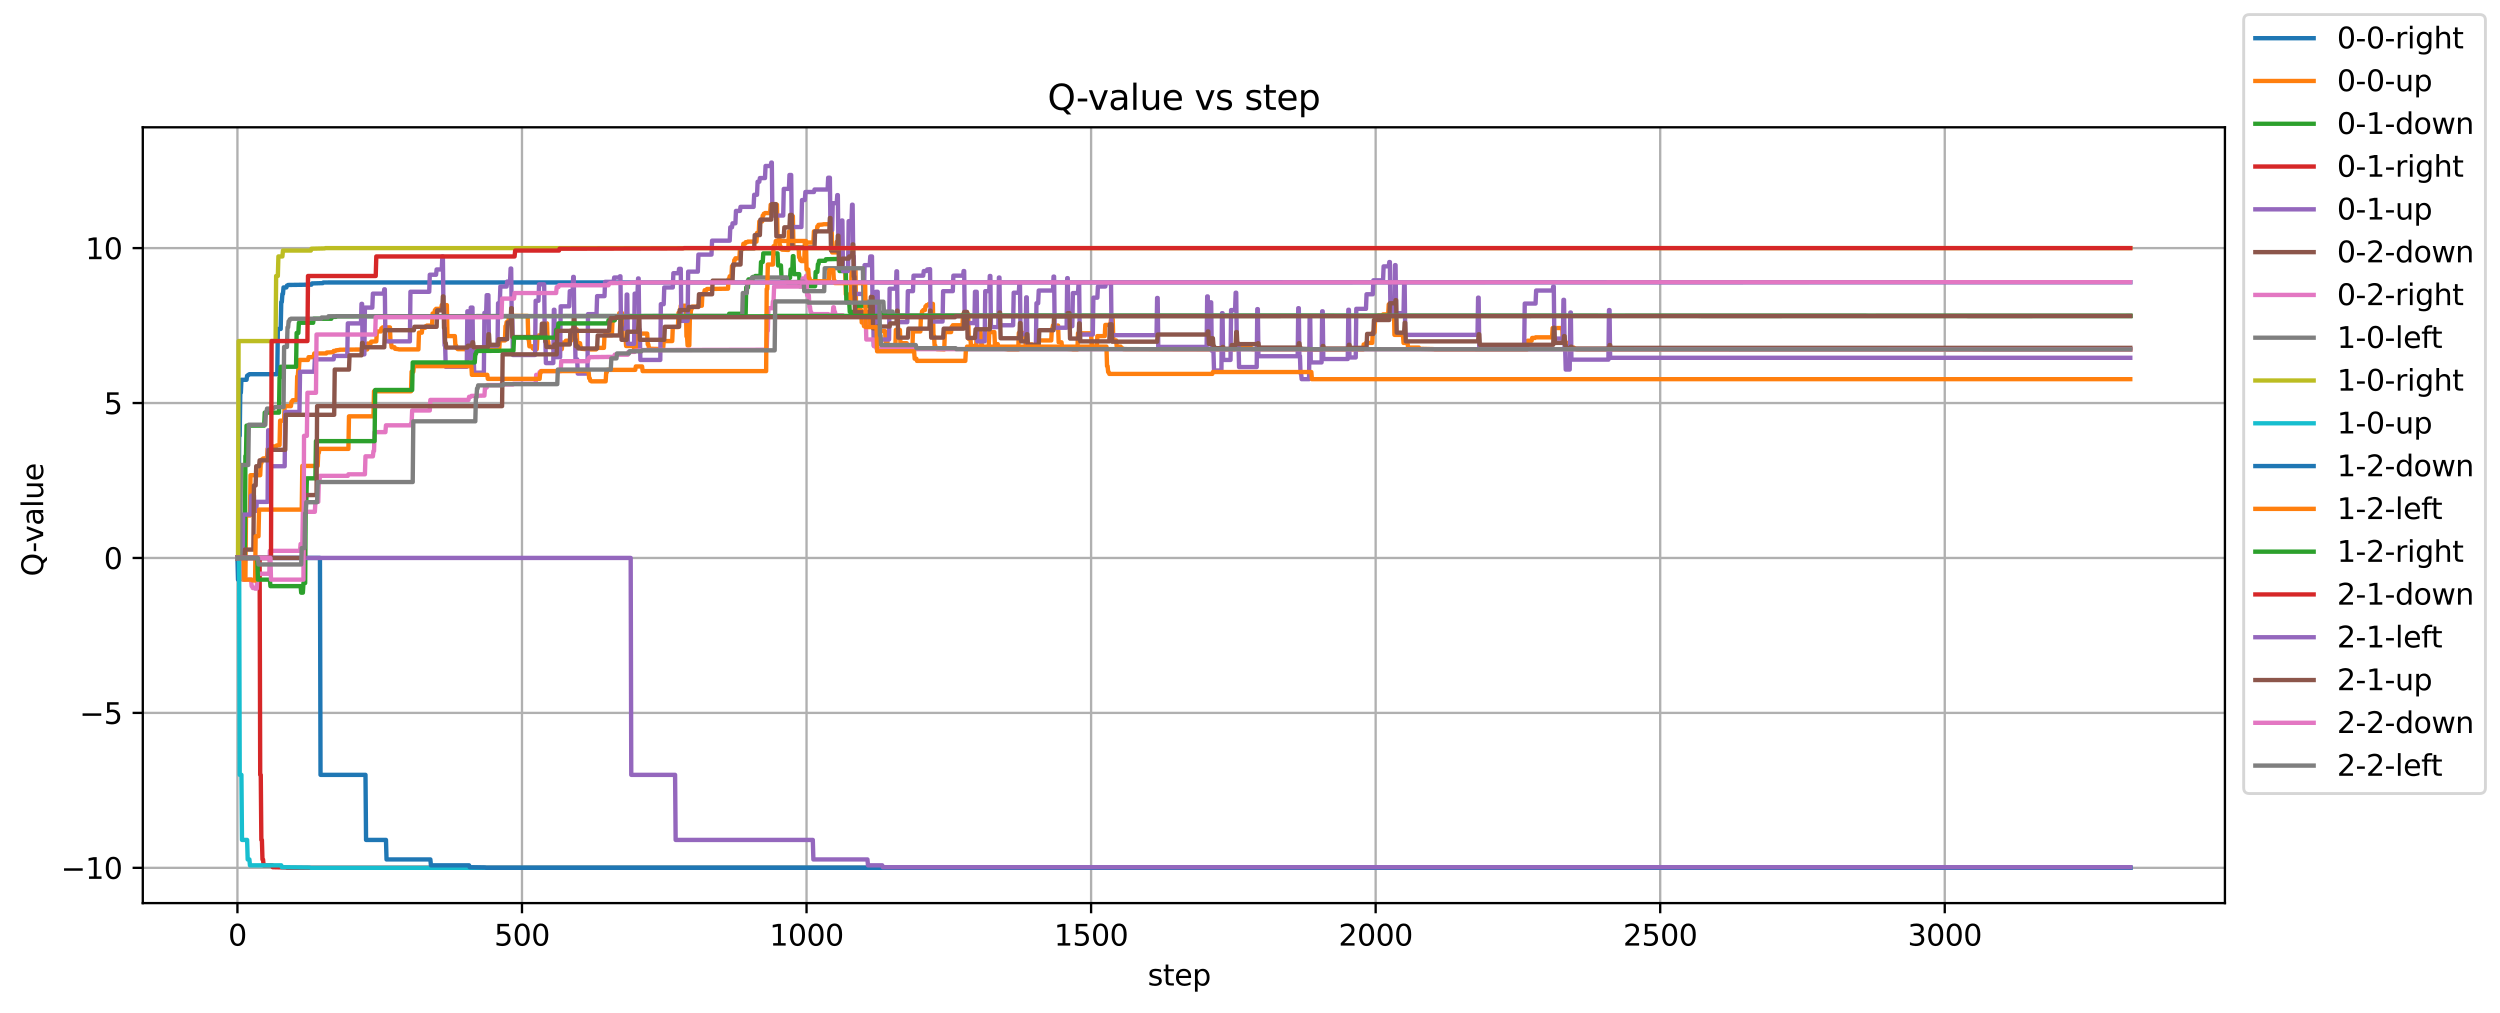 <?xml version="1.0" encoding="utf-8" standalone="no"?>
<!DOCTYPE svg PUBLIC "-//W3C//DTD SVG 1.1//EN"
  "http://www.w3.org/Graphics/SVG/1.1/DTD/svg11.dtd">
<svg xmlns:xlink="http://www.w3.org/1999/xlink" width="857.583pt" height="347.34pt" viewBox="0 0 857.583 347.34" xmlns="http://www.w3.org/2000/svg" version="1.1">
 <defs>
  <style type="text/css">*{stroke-linejoin: round; stroke-linecap: butt}</style>
 </defs>
 <g id="figure_1">
  <g id="patch_1">
   <path d="M 0 347.34 
L 857.583 347.34 
L 857.583 0 
L 0 0 
z
" style="fill: #ffffff"/>
  </g>
  <g id="axes_1">
   <g id="patch_2">
    <path d="M 48.983 309.784 
L 763.223 309.784 
L 763.223 43.672 
L 48.983 43.672 
z
" style="fill: #ffffff"/>
   </g>
   <g id="matplotlib.axis_1">
    <g id="xtick_1">
     <g id="line2d_1">
      <path d="M 81.448 309.784 
L 81.448 43.672 
" clip-path="url(#p07e474aa9a)" style="fill: none; stroke: #b0b0b0; stroke-width: 0.8; stroke-linecap: square"/>
     </g>
     <g id="line2d_2">
      <defs>
       <path id="m18c538f76e" d="M 0 0 
L 0 3.5 
" style="stroke: #000000; stroke-width: 0.8"/>
      </defs>
      <g>
       <use xlink:href="#m18c538f76e" x="81.448" y="309.784" style="stroke: #000000; stroke-width: 0.8"/>
      </g>
     </g>
     <g id="text_1">
      <!-- 0 -->
      <g transform="translate(78.267 324.382)scale(0.1 -0.1)">
       <defs>
        <path id="DejaVuSans-30" d="M 2034 4250 
Q 1547 4250 1301 3770 
Q 1056 3291 1056 2328 
Q 1056 1369 1301 889 
Q 1547 409 2034 409 
Q 2525 409 2770 889 
Q 3016 1369 3016 2328 
Q 3016 3291 2770 3770 
Q 2525 4250 2034 4250 
z
M 2034 4750 
Q 2819 4750 3233 4129 
Q 3647 3509 3647 2328 
Q 3647 1150 3233 529 
Q 2819 -91 2034 -91 
Q 1250 -91 836 529 
Q 422 1150 422 2328 
Q 422 3509 836 4129 
Q 1250 4750 2034 4750 
z
" transform="scale(0.016)"/>
       </defs>
       <use xlink:href="#DejaVuSans-30"/>
      </g>
     </g>
    </g>
    <g id="xtick_2">
     <g id="line2d_3">
      <path d="M 179.059 309.784 
L 179.059 43.672 
" clip-path="url(#p07e474aa9a)" style="fill: none; stroke: #b0b0b0; stroke-width: 0.8; stroke-linecap: square"/>
     </g>
     <g id="line2d_4">
      <g>
       <use xlink:href="#m18c538f76e" x="179.059" y="309.784" style="stroke: #000000; stroke-width: 0.8"/>
      </g>
     </g>
     <g id="text_2">
      <!-- 500 -->
      <g transform="translate(169.516 324.382)scale(0.1 -0.1)">
       <defs>
        <path id="DejaVuSans-35" d="M 691 4666 
L 3169 4666 
L 3169 4134 
L 1269 4134 
L 1269 2991 
Q 1406 3038 1543 3061 
Q 1681 3084 1819 3084 
Q 2600 3084 3056 2656 
Q 3513 2228 3513 1497 
Q 3513 744 3044 326 
Q 2575 -91 1722 -91 
Q 1428 -91 1123 -41 
Q 819 9 494 109 
L 494 744 
Q 775 591 1075 516 
Q 1375 441 1709 441 
Q 2250 441 2565 725 
Q 2881 1009 2881 1497 
Q 2881 1984 2565 2268 
Q 2250 2553 1709 2553 
Q 1456 2553 1204 2497 
Q 953 2441 691 2322 
L 691 4666 
z
" transform="scale(0.016)"/>
       </defs>
       <use xlink:href="#DejaVuSans-35"/>
       <use xlink:href="#DejaVuSans-30" x="63.623"/>
       <use xlink:href="#DejaVuSans-30" x="127.246"/>
      </g>
     </g>
    </g>
    <g id="xtick_3">
     <g id="line2d_5">
      <path d="M 276.67 309.784 
L 276.67 43.672 
" clip-path="url(#p07e474aa9a)" style="fill: none; stroke: #b0b0b0; stroke-width: 0.8; stroke-linecap: square"/>
     </g>
     <g id="line2d_6">
      <g>
       <use xlink:href="#m18c538f76e" x="276.67" y="309.784" style="stroke: #000000; stroke-width: 0.8"/>
      </g>
     </g>
     <g id="text_3">
      <!-- 1000 -->
      <g transform="translate(263.945 324.382)scale(0.1 -0.1)">
       <defs>
        <path id="DejaVuSans-31" d="M 794 531 
L 1825 531 
L 1825 4091 
L 703 3866 
L 703 4441 
L 1819 4666 
L 2450 4666 
L 2450 531 
L 3481 531 
L 3481 0 
L 794 0 
L 794 531 
z
" transform="scale(0.016)"/>
       </defs>
       <use xlink:href="#DejaVuSans-31"/>
       <use xlink:href="#DejaVuSans-30" x="63.623"/>
       <use xlink:href="#DejaVuSans-30" x="127.246"/>
       <use xlink:href="#DejaVuSans-30" x="190.869"/>
      </g>
     </g>
    </g>
    <g id="xtick_4">
     <g id="line2d_7">
      <path d="M 374.282 309.784 
L 374.282 43.672 
" clip-path="url(#p07e474aa9a)" style="fill: none; stroke: #b0b0b0; stroke-width: 0.8; stroke-linecap: square"/>
     </g>
     <g id="line2d_8">
      <g>
       <use xlink:href="#m18c538f76e" x="374.282" y="309.784" style="stroke: #000000; stroke-width: 0.8"/>
      </g>
     </g>
     <g id="text_4">
      <!-- 1500 -->
      <g transform="translate(361.557 324.382)scale(0.1 -0.1)">
       <use xlink:href="#DejaVuSans-31"/>
       <use xlink:href="#DejaVuSans-35" x="63.623"/>
       <use xlink:href="#DejaVuSans-30" x="127.246"/>
       <use xlink:href="#DejaVuSans-30" x="190.869"/>
      </g>
     </g>
    </g>
    <g id="xtick_5">
     <g id="line2d_9">
      <path d="M 471.893 309.784 
L 471.893 43.672 
" clip-path="url(#p07e474aa9a)" style="fill: none; stroke: #b0b0b0; stroke-width: 0.8; stroke-linecap: square"/>
     </g>
     <g id="line2d_10">
      <g>
       <use xlink:href="#m18c538f76e" x="471.893" y="309.784" style="stroke: #000000; stroke-width: 0.8"/>
      </g>
     </g>
     <g id="text_5">
      <!-- 2000 -->
      <g transform="translate(459.168 324.382)scale(0.1 -0.1)">
       <defs>
        <path id="DejaVuSans-32" d="M 1228 531 
L 3431 531 
L 3431 0 
L 469 0 
L 469 531 
Q 828 903 1448 1529 
Q 2069 2156 2228 2338 
Q 2531 2678 2651 2914 
Q 2772 3150 2772 3378 
Q 2772 3750 2511 3984 
Q 2250 4219 1831 4219 
Q 1534 4219 1204 4116 
Q 875 4013 500 3803 
L 500 4441 
Q 881 4594 1212 4672 
Q 1544 4750 1819 4750 
Q 2544 4750 2975 4387 
Q 3406 4025 3406 3419 
Q 3406 3131 3298 2873 
Q 3191 2616 2906 2266 
Q 2828 2175 2409 1742 
Q 1991 1309 1228 531 
z
" transform="scale(0.016)"/>
       </defs>
       <use xlink:href="#DejaVuSans-32"/>
       <use xlink:href="#DejaVuSans-30" x="63.623"/>
       <use xlink:href="#DejaVuSans-30" x="127.246"/>
       <use xlink:href="#DejaVuSans-30" x="190.869"/>
      </g>
     </g>
    </g>
    <g id="xtick_6">
     <g id="line2d_11">
      <path d="M 569.504 309.784 
L 569.504 43.672 
" clip-path="url(#p07e474aa9a)" style="fill: none; stroke: #b0b0b0; stroke-width: 0.8; stroke-linecap: square"/>
     </g>
     <g id="line2d_12">
      <g>
       <use xlink:href="#m18c538f76e" x="569.504" y="309.784" style="stroke: #000000; stroke-width: 0.8"/>
      </g>
     </g>
     <g id="text_6">
      <!-- 2500 -->
      <g transform="translate(556.779 324.382)scale(0.1 -0.1)">
       <use xlink:href="#DejaVuSans-32"/>
       <use xlink:href="#DejaVuSans-35" x="63.623"/>
       <use xlink:href="#DejaVuSans-30" x="127.246"/>
       <use xlink:href="#DejaVuSans-30" x="190.869"/>
      </g>
     </g>
    </g>
    <g id="xtick_7">
     <g id="line2d_13">
      <path d="M 667.115 309.784 
L 667.115 43.672 
" clip-path="url(#p07e474aa9a)" style="fill: none; stroke: #b0b0b0; stroke-width: 0.8; stroke-linecap: square"/>
     </g>
     <g id="line2d_14">
      <g>
       <use xlink:href="#m18c538f76e" x="667.115" y="309.784" style="stroke: #000000; stroke-width: 0.8"/>
      </g>
     </g>
     <g id="text_7">
      <!-- 3000 -->
      <g transform="translate(654.39 324.382)scale(0.1 -0.1)">
       <defs>
        <path id="DejaVuSans-33" d="M 2597 2516 
Q 3050 2419 3304 2112 
Q 3559 1806 3559 1356 
Q 3559 666 3084 287 
Q 2609 -91 1734 -91 
Q 1441 -91 1130 -33 
Q 819 25 488 141 
L 488 750 
Q 750 597 1062 519 
Q 1375 441 1716 441 
Q 2309 441 2620 675 
Q 2931 909 2931 1356 
Q 2931 1769 2642 2001 
Q 2353 2234 1838 2234 
L 1294 2234 
L 1294 2753 
L 1863 2753 
Q 2328 2753 2575 2939 
Q 2822 3125 2822 3475 
Q 2822 3834 2567 4026 
Q 2313 4219 1838 4219 
Q 1578 4219 1281 4162 
Q 984 4106 628 3988 
L 628 4550 
Q 988 4650 1302 4700 
Q 1616 4750 1894 4750 
Q 2613 4750 3031 4423 
Q 3450 4097 3450 3541 
Q 3450 3153 3228 2886 
Q 3006 2619 2597 2516 
z
" transform="scale(0.016)"/>
       </defs>
       <use xlink:href="#DejaVuSans-33"/>
       <use xlink:href="#DejaVuSans-30" x="63.623"/>
       <use xlink:href="#DejaVuSans-30" x="127.246"/>
       <use xlink:href="#DejaVuSans-30" x="190.869"/>
      </g>
     </g>
    </g>
    <g id="text_8">
     <!-- step  -->
     <g transform="translate(393.698 338.061)scale(0.1 -0.1)">
      <defs>
       <path id="DejaVuSans-73" d="M 2834 3397 
L 2834 2853 
Q 2591 2978 2328 3040 
Q 2066 3103 1784 3103 
Q 1356 3103 1142 2972 
Q 928 2841 928 2578 
Q 928 2378 1081 2264 
Q 1234 2150 1697 2047 
L 1894 2003 
Q 2506 1872 2764 1633 
Q 3022 1394 3022 966 
Q 3022 478 2636 193 
Q 2250 -91 1575 -91 
Q 1294 -91 989 -36 
Q 684 19 347 128 
L 347 722 
Q 666 556 975 473 
Q 1284 391 1588 391 
Q 1994 391 2212 530 
Q 2431 669 2431 922 
Q 2431 1156 2273 1281 
Q 2116 1406 1581 1522 
L 1381 1569 
Q 847 1681 609 1914 
Q 372 2147 372 2553 
Q 372 3047 722 3315 
Q 1072 3584 1716 3584 
Q 2034 3584 2315 3537 
Q 2597 3491 2834 3397 
z
" transform="scale(0.016)"/>
       <path id="DejaVuSans-74" d="M 1172 4494 
L 1172 3500 
L 2356 3500 
L 2356 3053 
L 1172 3053 
L 1172 1153 
Q 1172 725 1289 603 
Q 1406 481 1766 481 
L 2356 481 
L 2356 0 
L 1766 0 
Q 1100 0 847 248 
Q 594 497 594 1153 
L 594 3053 
L 172 3053 
L 172 3500 
L 594 3500 
L 594 4494 
L 1172 4494 
z
" transform="scale(0.016)"/>
       <path id="DejaVuSans-65" d="M 3597 1894 
L 3597 1613 
L 953 1613 
Q 991 1019 1311 708 
Q 1631 397 2203 397 
Q 2534 397 2845 478 
Q 3156 559 3463 722 
L 3463 178 
Q 3153 47 2828 -22 
Q 2503 -91 2169 -91 
Q 1331 -91 842 396 
Q 353 884 353 1716 
Q 353 2575 817 3079 
Q 1281 3584 2069 3584 
Q 2775 3584 3186 3129 
Q 3597 2675 3597 1894 
z
M 3022 2063 
Q 3016 2534 2758 2815 
Q 2500 3097 2075 3097 
Q 1594 3097 1305 2825 
Q 1016 2553 972 2059 
L 3022 2063 
z
" transform="scale(0.016)"/>
       <path id="DejaVuSans-70" d="M 1159 525 
L 1159 -1331 
L 581 -1331 
L 581 3500 
L 1159 3500 
L 1159 2969 
Q 1341 3281 1617 3432 
Q 1894 3584 2278 3584 
Q 2916 3584 3314 3078 
Q 3713 2572 3713 1747 
Q 3713 922 3314 415 
Q 2916 -91 2278 -91 
Q 1894 -91 1617 61 
Q 1341 213 1159 525 
z
M 3116 1747 
Q 3116 2381 2855 2742 
Q 2594 3103 2138 3103 
Q 1681 3103 1420 2742 
Q 1159 2381 1159 1747 
Q 1159 1113 1420 752 
Q 1681 391 2138 391 
Q 2594 391 2855 752 
Q 3116 1113 3116 1747 
z
" transform="scale(0.016)"/>
       <path id="DejaVuSans-20" transform="scale(0.016)"/>
      </defs>
      <use xlink:href="#DejaVuSans-73"/>
      <use xlink:href="#DejaVuSans-74" x="52.1"/>
      <use xlink:href="#DejaVuSans-65" x="91.309"/>
      <use xlink:href="#DejaVuSans-70" x="152.832"/>
      <use xlink:href="#DejaVuSans-20" x="216.309"/>
     </g>
    </g>
   </g>
   <g id="matplotlib.axis_2">
    <g id="ytick_1">
     <g id="line2d_15">
      <path d="M 48.983 297.688 
L 763.223 297.688 
" clip-path="url(#p07e474aa9a)" style="fill: none; stroke: #b0b0b0; stroke-width: 0.8; stroke-linecap: square"/>
     </g>
     <g id="line2d_16">
      <defs>
       <path id="m3ddfe339ff" d="M 0 0 
L -3.5 0 
" style="stroke: #000000; stroke-width: 0.8"/>
      </defs>
      <g>
       <use xlink:href="#m3ddfe339ff" x="48.983" y="297.688" style="stroke: #000000; stroke-width: 0.8"/>
      </g>
     </g>
     <g id="text_9">
      <!-- −10 -->
      <g transform="translate(20.878 301.487)scale(0.1 -0.1)">
       <defs>
        <path id="DejaVuSans-2212" d="M 678 2272 
L 4684 2272 
L 4684 1741 
L 678 1741 
L 678 2272 
z
" transform="scale(0.016)"/>
       </defs>
       <use xlink:href="#DejaVuSans-2212"/>
       <use xlink:href="#DejaVuSans-31" x="83.789"/>
       <use xlink:href="#DejaVuSans-30" x="147.412"/>
      </g>
     </g>
    </g>
    <g id="ytick_2">
     <g id="line2d_17">
      <path d="M 48.983 244.542 
L 763.223 244.542 
" clip-path="url(#p07e474aa9a)" style="fill: none; stroke: #b0b0b0; stroke-width: 0.8; stroke-linecap: square"/>
     </g>
     <g id="line2d_18">
      <g>
       <use xlink:href="#m3ddfe339ff" x="48.983" y="244.542" style="stroke: #000000; stroke-width: 0.8"/>
      </g>
     </g>
     <g id="text_10">
      <!-- −5 -->
      <g transform="translate(27.241 248.341)scale(0.1 -0.1)">
       <use xlink:href="#DejaVuSans-2212"/>
       <use xlink:href="#DejaVuSans-35" x="83.789"/>
      </g>
     </g>
    </g>
    <g id="ytick_3">
     <g id="line2d_19">
      <path d="M 48.983 191.396 
L 763.223 191.396 
" clip-path="url(#p07e474aa9a)" style="fill: none; stroke: #b0b0b0; stroke-width: 0.8; stroke-linecap: square"/>
     </g>
     <g id="line2d_20">
      <g>
       <use xlink:href="#m3ddfe339ff" x="48.983" y="191.396" style="stroke: #000000; stroke-width: 0.8"/>
      </g>
     </g>
     <g id="text_11">
      <!-- 0 -->
      <g transform="translate(35.62 195.195)scale(0.1 -0.1)">
       <use xlink:href="#DejaVuSans-30"/>
      </g>
     </g>
    </g>
    <g id="ytick_4">
     <g id="line2d_21">
      <path d="M 48.983 138.25 
L 763.223 138.25 
" clip-path="url(#p07e474aa9a)" style="fill: none; stroke: #b0b0b0; stroke-width: 0.8; stroke-linecap: square"/>
     </g>
     <g id="line2d_22">
      <g>
       <use xlink:href="#m3ddfe339ff" x="48.983" y="138.25" style="stroke: #000000; stroke-width: 0.8"/>
      </g>
     </g>
     <g id="text_12">
      <!-- 5 -->
      <g transform="translate(35.62 142.05)scale(0.1 -0.1)">
       <use xlink:href="#DejaVuSans-35"/>
      </g>
     </g>
    </g>
    <g id="ytick_5">
     <g id="line2d_23">
      <path d="M 48.983 85.105 
L 763.223 85.105 
" clip-path="url(#p07e474aa9a)" style="fill: none; stroke: #b0b0b0; stroke-width: 0.8; stroke-linecap: square"/>
     </g>
     <g id="line2d_24">
      <g>
       <use xlink:href="#m3ddfe339ff" x="48.983" y="85.105" style="stroke: #000000; stroke-width: 0.8"/>
      </g>
     </g>
     <g id="text_13">
      <!-- 10 -->
      <g transform="translate(29.258 88.904)scale(0.1 -0.1)">
       <use xlink:href="#DejaVuSans-31"/>
       <use xlink:href="#DejaVuSans-30" x="63.623"/>
      </g>
     </g>
    </g>
    <g id="text_14">
     <!-- Q-value  -->
     <g transform="translate(14.798 197.721)rotate(-90)scale(0.1 -0.1)">
      <defs>
       <path id="DejaVuSans-51" d="M 2522 4238 
Q 1834 4238 1429 3725 
Q 1025 3213 1025 2328 
Q 1025 1447 1429 934 
Q 1834 422 2522 422 
Q 3209 422 3611 934 
Q 4013 1447 4013 2328 
Q 4013 3213 3611 3725 
Q 3209 4238 2522 4238 
z
M 3406 84 
L 4238 -825 
L 3475 -825 
L 2784 -78 
Q 2681 -84 2626 -87 
Q 2572 -91 2522 -91 
Q 1538 -91 948 567 
Q 359 1225 359 2328 
Q 359 3434 948 4092 
Q 1538 4750 2522 4750 
Q 3503 4750 4090 4092 
Q 4678 3434 4678 2328 
Q 4678 1516 4351 937 
Q 4025 359 3406 84 
z
" transform="scale(0.016)"/>
       <path id="DejaVuSans-2d" d="M 313 2009 
L 1997 2009 
L 1997 1497 
L 313 1497 
L 313 2009 
z
" transform="scale(0.016)"/>
       <path id="DejaVuSans-76" d="M 191 3500 
L 800 3500 
L 1894 563 
L 2988 3500 
L 3597 3500 
L 2284 0 
L 1503 0 
L 191 3500 
z
" transform="scale(0.016)"/>
       <path id="DejaVuSans-61" d="M 2194 1759 
Q 1497 1759 1228 1600 
Q 959 1441 959 1056 
Q 959 750 1161 570 
Q 1363 391 1709 391 
Q 2188 391 2477 730 
Q 2766 1069 2766 1631 
L 2766 1759 
L 2194 1759 
z
M 3341 1997 
L 3341 0 
L 2766 0 
L 2766 531 
Q 2569 213 2275 61 
Q 1981 -91 1556 -91 
Q 1019 -91 701 211 
Q 384 513 384 1019 
Q 384 1609 779 1909 
Q 1175 2209 1959 2209 
L 2766 2209 
L 2766 2266 
Q 2766 2663 2505 2880 
Q 2244 3097 1772 3097 
Q 1472 3097 1187 3025 
Q 903 2953 641 2809 
L 641 3341 
Q 956 3463 1253 3523 
Q 1550 3584 1831 3584 
Q 2591 3584 2966 3190 
Q 3341 2797 3341 1997 
z
" transform="scale(0.016)"/>
       <path id="DejaVuSans-6c" d="M 603 4863 
L 1178 4863 
L 1178 0 
L 603 0 
L 603 4863 
z
" transform="scale(0.016)"/>
       <path id="DejaVuSans-75" d="M 544 1381 
L 544 3500 
L 1119 3500 
L 1119 1403 
Q 1119 906 1312 657 
Q 1506 409 1894 409 
Q 2359 409 2629 706 
Q 2900 1003 2900 1516 
L 2900 3500 
L 3475 3500 
L 3475 0 
L 2900 0 
L 2900 538 
Q 2691 219 2414 64 
Q 2138 -91 1772 -91 
Q 1169 -91 856 284 
Q 544 659 544 1381 
z
M 1991 3584 
L 1991 3584 
z
" transform="scale(0.016)"/>
      </defs>
      <use xlink:href="#DejaVuSans-51"/>
      <use xlink:href="#DejaVuSans-2d" x="81.461"/>
      <use xlink:href="#DejaVuSans-76" x="114.92"/>
      <use xlink:href="#DejaVuSans-61" x="174.1"/>
      <use xlink:href="#DejaVuSans-6c" x="235.379"/>
      <use xlink:href="#DejaVuSans-75" x="263.162"/>
      <use xlink:href="#DejaVuSans-65" x="326.541"/>
      <use xlink:href="#DejaVuSans-20" x="388.064"/>
     </g>
    </g>
   </g>
   <g id="line2d_25">
    <path d="M 81.448 191.396 
L 81.643 198.837 
L 81.839 198.837 
L 82.034 149.517 
L 82.229 149.517 
L 82.424 134.743 
L 82.62 134.743 
L 82.815 130.279 
L 84.572 130.279 
L 84.767 128.897 
L 84.962 128.897 
L 85.157 128.578 
L 85.353 128.578 
L 85.548 128.365 
L 95.114 128.365 
L 95.309 112.847 
L 96.285 112.847 
L 96.48 103.599 
L 96.676 103.599 
L 96.871 100.836 
L 97.066 100.836 
L 97.261 98.604 
L 98.237 98.604 
L 98.433 97.966 
L 98.628 97.966 
L 98.823 97.753 
L 106.827 97.647 
L 107.022 97.222 
L 110.732 97.115 
L 110.927 96.903 
L 730.757 96.797 
L 730.757 96.797 
" clip-path="url(#p07e474aa9a)" style="fill: none; stroke: #1f77b4; stroke-width: 1.5; stroke-linecap: square"/>
   </g>
   <g id="line2d_26">
    <path d="M 81.448 191.396 
L 83.01 191.396 
L 83.205 198.837 
L 84.181 198.837 
L 84.377 176.834 
L 85.743 176.834 
L 85.938 163.016 
L 89.257 163.016 
L 89.452 158.871 
L 89.648 158.871 
L 89.843 157.595 
L 90.038 157.595 
L 90.233 157.277 
L 91.6 157.17 
L 91.795 153.982 
L 93.162 153.982 
L 93.357 153.131 
L 94.723 153.131 
L 94.919 152.812 
L 95.895 152.706 
L 96.09 144.309 
L 97.456 144.309 
L 97.652 139.313 
L 99.799 139.313 
L 99.994 137.825 
L 100.19 137.825 
L 100.385 137.294 
L 101.751 137.187 
L 101.947 129.109 
L 102.142 129.109 
L 102.337 126.665 
L 102.532 126.665 
L 102.727 123.476 
L 105.656 123.476 
L 105.851 122.519 
L 107.218 122.519 
L 107.413 122.307 
L 107.608 122.307 
L 107.803 121.244 
L 111.903 121.244 
L 112.098 120.925 
L 114.246 120.819 
L 114.441 120.393 
L 115.026 120.393 
L 115.222 120.181 
L 116.198 120.075 
L 116.588 119.968 
L 125.959 119.862 
L 126.154 117.842 
L 127.13 117.842 
L 127.325 117.205 
L 129.082 117.098 
L 129.278 113.697 
L 130.644 113.697 
L 130.839 112.634 
L 131.035 112.634 
L 131.23 112.315 
L 133.768 112.315 
L 133.963 117.524 
L 134.158 117.524 
L 134.353 119.118 
L 135.33 119.118 
L 135.525 119.649 
L 136.501 119.756 
L 136.891 119.862 
L 143.529 119.862 
L 143.724 114.122 
L 144.7 114.122 
L 144.895 112.421 
L 145.872 112.421 
L 146.067 111.89 
L 146.262 111.89 
L 146.457 111.677 
L 148.214 111.677 
L 148.409 107.532 
L 148.995 107.532 
L 149.19 106.363 
L 149.386 106.363 
L 149.581 105.938 
L 151.338 105.938 
L 151.533 104.662 
L 153.29 104.662 
L 153.485 115.291 
L 156.023 115.291 
L 156.218 118.48 
L 156.414 118.48 
L 156.609 119.437 
L 156.804 119.437 
L 156.999 119.756 
L 166.565 119.862 
L 166.76 119.118 
L 168.127 119.118 
L 168.322 119.649 
L 169.689 119.756 
L 170.079 119.862 
L 171.25 119.862 
L 171.446 116.779 
L 173.203 116.779 
L 173.398 111.89 
L 173.593 111.89 
L 173.788 110.508 
L 174.374 110.508 
L 174.569 108.808 
L 174.764 108.808 
L 174.96 108.382 
L 181.012 108.382 
L 181.207 116.354 
L 181.402 116.354 
L 181.597 118.799 
L 182.573 118.799 
L 182.769 119.543 
L 182.964 119.543 
L 183.159 119.756 
L 184.135 119.756 
L 184.33 116.142 
L 184.526 116.142 
L 184.721 115.079 
L 186.478 115.079 
L 186.673 110.933 
L 187.649 110.933 
L 187.844 117.098 
L 188.04 117.098 
L 188.235 119.012 
L 189.601 119.012 
L 189.797 119.543 
L 191.944 119.543 
L 192.139 119.756 
L 192.725 119.756 
L 192.92 117.524 
L 193.896 117.524 
L 194.091 116.886 
L 195.068 116.886 
L 195.263 116.673 
L 196.239 116.673 
L 196.434 112.953 
L 197.801 112.953 
L 197.996 117.736 
L 198.972 117.736 
L 199.167 119.224 
L 199.362 119.224 
L 199.558 119.649 
L 200.924 119.756 
L 201.315 119.862 
L 204.438 119.862 
L 204.633 119.33 
L 207.171 119.33 
L 207.367 114.972 
L 209.904 114.972 
L 210.1 110.296 
L 210.295 110.296 
L 210.49 108.808 
L 212.247 108.808 
L 212.442 107.426 
L 213.418 107.426 
L 213.614 116.142 
L 214.59 116.142 
L 214.785 118.693 
L 217.323 118.693 
L 217.518 119.543 
L 218.494 119.543 
L 218.689 114.441 
L 222.008 114.441 
L 222.203 118.161 
L 222.399 118.161 
L 222.594 119.33 
L 222.789 119.33 
L 222.984 119.649 
L 227.474 119.756 
L 227.67 116.992 
L 230.598 116.992 
L 230.793 112.209 
L 232.55 112.209 
L 232.745 107.319 
L 233.331 107.319 
L 233.526 104.875 
L 235.283 104.875 
L 235.479 115.398 
L 235.674 115.398 
L 235.869 118.48 
L 236.455 118.48 
L 236.65 108.914 
L 236.845 108.914 
L 237.04 106.044 
L 237.236 106.044 
L 237.431 105.194 
L 239.188 105.194 
L 239.383 104.875 
L 240.75 104.875 
L 240.945 100.836 
L 241.53 100.836 
L 241.726 99.56 
L 242.311 99.56 
L 242.507 99.135 
L 249.73 99.029 
L 249.925 95.734 
L 250.12 95.734 
L 250.315 94.777 
L 250.901 94.777 
L 251.096 91.269 
L 251.682 91.269 
L 251.877 89.25 
L 252.072 89.25 
L 252.268 88.612 
L 253.634 88.612 
L 253.829 85.423 
L 254.806 85.423 
L 255.001 83.616 
L 255.586 83.616 
L 255.782 83.085 
L 256.367 83.085 
L 256.563 82.872 
L 259.491 82.872 
L 259.686 79.896 
L 260.272 79.896 
L 260.467 75.963 
L 261.443 75.963 
L 261.638 73.944 
L 261.834 73.944 
L 262.029 73.306 
L 262.224 73.306 
L 262.419 73.094 
L 264.176 73.094 
L 264.371 70.224 
L 266.519 70.224 
L 266.714 81.065 
L 267.3 81.065 
L 267.495 84.36 
L 267.69 84.36 
L 267.885 85.423 
L 268.081 85.423 
L 268.276 85.636 
L 270.423 85.742 
L 270.619 79.471 
L 271.204 79.471 
L 271.399 74.156 
L 271.985 74.156 
L 272.18 84.998 
L 273.937 84.998 
L 274.133 88.293 
L 274.328 88.293 
L 274.523 89.25 
L 274.718 89.25 
L 274.913 89.569 
L 275.89 89.569 
L 276.085 83.191 
L 279.013 83.191 
L 279.208 79.365 
L 280.184 79.365 
L 280.38 77.664 
L 280.575 77.664 
L 280.77 77.133 
L 282.137 77.026 
L 282.527 76.92 
L 285.26 76.92 
L 285.455 86.593 
L 286.822 86.593 
L 287.017 82.979 
L 288.384 82.979 
L 288.579 92.545 
L 289.946 92.545 
L 290.141 100.942 
L 290.726 100.942 
L 290.922 103.493 
L 291.898 103.493 
L 292.093 92.439 
L 293.46 92.439 
L 293.655 106.363 
L 295.412 106.363 
L 295.607 110.615 
L 296.193 110.615 
L 296.388 111.89 
L 298.145 111.89 
L 298.34 105.406 
L 298.926 105.406 
L 299.121 101.367 
L 300.097 101.367 
L 300.292 113.591 
L 303.611 113.591 
L 303.806 117.205 
L 304.392 117.205 
L 304.587 118.799 
L 304.782 118.799 
L 304.978 119.437 
L 307.125 119.437 
L 307.32 113.166 
L 308.687 113.166 
L 308.882 117.736 
L 311.03 117.736 
L 311.225 119.224 
L 312.982 119.224 
L 313.177 113.697 
L 315.715 113.697 
L 315.91 108.382 
L 316.105 108.382 
L 316.301 106.788 
L 316.496 106.788 
L 316.691 106.363 
L 317.277 106.363 
L 317.472 105.087 
L 317.667 105.087 
L 317.862 104.662 
L 318.448 104.662 
L 318.643 104.237 
L 320.01 104.237 
L 320.205 115.185 
L 320.4 115.185 
L 320.595 118.48 
L 320.791 118.48 
L 320.986 119.437 
L 321.181 119.437 
L 321.376 119.756 
L 323.914 119.862 
L 324.109 113.91 
L 326.257 113.91 
L 326.452 112.103 
L 326.647 112.103 
L 326.843 111.571 
L 330.161 111.571 
L 330.357 107.745 
L 332.114 107.745 
L 332.309 116.248 
L 332.894 116.248 
L 333.09 118.693 
L 334.066 118.693 
L 334.261 119.543 
L 334.847 119.543 
L 335.042 114.016 
L 336.408 114.016 
L 336.604 118.055 
L 336.799 118.055 
L 336.994 119.33 
L 337.58 119.33 
L 337.775 119.649 
L 339.142 119.649 
L 339.337 113.91 
L 341.094 113.91 
L 341.289 118.055 
L 342.265 118.055 
L 342.46 119.33 
L 344.217 119.33 
L 344.413 119.649 
L 345.389 119.756 
L 345.779 119.862 
L 349.293 119.862 
L 349.488 114.228 
L 351.636 114.228 
L 351.831 118.161 
L 353.978 118.161 
L 354.174 119.33 
L 355.15 119.33 
L 355.345 119.649 
L 355.931 119.649 
L 356.126 116.779 
L 360.616 116.779 
L 360.811 112.847 
L 361.006 112.847 
L 361.202 111.677 
L 362.959 111.677 
L 363.154 117.417 
L 364.13 117.417 
L 364.325 119.118 
L 365.692 119.118 
L 365.887 119.649 
L 367.644 119.756 
L 368.034 119.862 
L 369.596 119.862 
L 369.791 114.335 
L 374.282 114.335 
L 374.477 118.161 
L 374.672 118.161 
L 374.867 119.33 
L 376.234 119.33 
L 376.429 115.291 
L 378.967 115.291 
L 379.162 111.465 
L 380.919 111.465 
L 381.114 109.552 
L 381.7 109.552 
L 381.895 116.779 
L 382.871 116.779 
L 383.067 118.905 
L 384.433 118.905 
L 384.628 119.543 
L 385.214 119.543 
L 385.409 119.756 
L 423.478 119.862 
L 423.673 118.48 
L 424.649 118.48 
L 424.844 119.437 
L 429.334 119.437 
L 429.529 119.756 
L 467.598 119.862 
L 467.793 118.161 
L 468.379 118.161 
L 468.574 117.63 
L 470.721 117.63 
L 470.917 114.016 
L 471.502 114.016 
L 471.697 109.658 
L 472.674 109.658 
L 472.869 108.276 
L 474.235 108.276 
L 474.431 107.851 
L 476.188 107.851 
L 476.383 104.45 
L 478.14 104.45 
L 478.335 114.866 
L 481.263 114.866 
L 481.459 117.63 
L 482.825 117.63 
L 483.02 119.224 
L 486.73 119.224 
L 486.925 119.649 
L 491.805 119.756 
L 492.196 119.862 
L 523.822 119.862 
L 524.017 116.886 
L 525.384 116.886 
L 525.579 115.929 
L 526.555 115.929 
L 526.75 115.717 
L 532.412 115.717 
L 532.607 112.528 
L 535.926 112.528 
L 536.121 117.63 
L 538.268 117.63 
L 538.463 119.224 
L 539.83 119.224 
L 540.025 119.649 
L 540.611 119.756 
L 541.001 119.862 
L 730.757 119.862 
L 730.757 119.862 
" clip-path="url(#p07e474aa9a)" style="fill: none; stroke: #ff7f0e; stroke-width: 1.5; stroke-linecap: square"/>
   </g>
   <g id="line2d_27">
    <path d="M 81.448 191.396 
L 83.986 191.396 
L 84.181 156.426 
L 84.377 156.426 
L 84.572 146.01 
L 90.624 146.01 
L 90.819 141.545 
L 95.699 141.545 
L 95.895 129.534 
L 96.09 129.534 
L 96.285 125.814 
L 101.556 125.814 
L 101.751 114.228 
L 102.337 114.228 
L 102.532 110.721 
L 107.413 110.721 
L 107.608 109.339 
L 113.66 109.339 
L 113.855 108.701 
L 115.222 108.701 
L 115.417 108.489 
L 249.925 108.382 
L 250.12 107.638 
L 255.782 107.638 
L 255.977 98.604 
L 256.563 98.604 
L 256.758 95.84 
L 258.124 95.84 
L 258.32 94.99 
L 258.905 94.99 
L 259.1 94.671 
L 260.857 94.671 
L 261.053 89.888 
L 261.638 89.888 
L 261.834 86.911 
L 266.714 86.911 
L 266.909 91.057 
L 267.885 91.057 
L 268.081 95.309 
L 271.009 95.309 
L 271.204 92.439 
L 271.79 92.439 
L 271.985 87.868 
L 272.18 87.868 
L 272.376 94.033 
L 274.133 94.033 
L 274.328 98.178 
L 279.599 98.178 
L 279.794 93.289 
L 280.38 93.289 
L 280.575 90.632 
L 280.77 90.632 
L 280.965 89.462 
L 283.113 89.462 
L 283.308 88.931 
L 287.798 88.825 
L 287.993 92.97 
L 290.141 92.97 
L 290.336 103.706 
L 291.312 103.706 
L 291.507 107.001 
L 293.264 107.001 
L 293.46 104.875 
L 298.731 104.875 
L 298.926 107.319 
L 303.806 107.319 
L 304.002 108.064 
L 304.587 108.064 
L 304.782 108.276 
L 730.757 108.382 
L 730.757 108.382 
" clip-path="url(#p07e474aa9a)" style="fill: none; stroke: #2ca02c; stroke-width: 1.5; stroke-linecap: square"/>
   </g>
   <g id="line2d_28">
    <path d="M 81.448 191.396 
L 89.062 191.396 
L 89.257 265.8 
L 89.452 265.8 
L 89.648 288.122 
L 89.843 288.122 
L 90.038 294.818 
L 90.233 294.818 
L 90.428 296.838 
L 93.357 296.838 
L 93.552 297.475 
L 98.042 297.582 
L 98.433 297.688 
L 730.757 297.688 
L 730.757 297.688 
" clip-path="url(#p07e474aa9a)" style="fill: none; stroke: #d62728; stroke-width: 1.5; stroke-linecap: square"/>
   </g>
   <g id="line2d_29">
    <path d="M 81.448 191.396 
L 83.205 191.396 
L 83.4 176.515 
L 85.938 176.515 
L 86.134 170.032 
L 87.11 170.032 
L 87.305 175.24 
L 87.891 175.24 
L 88.086 172.157 
L 91.795 172.157 
L 91.99 147.604 
L 92.185 147.604 
L 92.381 159.934 
L 97.652 159.934 
L 97.847 141.333 
L 102.727 141.333 
L 102.923 127.515 
L 107.803 127.515 
L 107.998 123.263 
L 114.441 123.263 
L 114.636 122.094 
L 119.126 122.094 
L 119.321 110.933 
L 123.811 110.933 
L 124.007 104.237 
L 124.202 104.237 
L 124.397 121.563 
L 124.983 121.563 
L 125.178 105.513 
L 127.716 105.513 
L 127.911 100.729 
L 131.62 100.729 
L 131.816 99.241 
L 132.011 99.241 
L 132.206 117.098 
L 140.601 117.098 
L 140.796 100.092 
L 147.238 100.092 
L 147.433 94.246 
L 149.581 94.246 
L 149.776 92.439 
L 151.533 92.439 
L 151.728 87.974 
L 151.923 87.974 
L 152.119 105.619 
L 152.314 105.619 
L 152.509 118.48 
L 152.704 118.48 
L 152.9 125.814 
L 160.123 125.814 
L 160.318 106.788 
L 160.513 106.788 
L 160.708 122.944 
L 161.294 122.944 
L 161.489 105.513 
L 162.075 105.513 
L 162.27 121.775 
L 162.465 121.775 
L 162.661 127.834 
L 165.979 127.834 
L 166.175 107.319 
L 166.76 107.319 
L 166.956 101.261 
L 167.541 101.261 
L 167.736 118.586 
L 170.665 118.586 
L 170.86 104.024 
L 171.446 104.024 
L 171.641 98.285 
L 173.788 98.285 
L 173.984 96.584 
L 174.96 96.584 
L 175.155 92.12 
L 175.35 92.12 
L 175.545 109.658 
L 175.741 109.658 
L 175.936 121.775 
L 183.549 121.775 
L 183.745 103.174 
L 184.721 103.174 
L 184.916 97.541 
L 186.673 97.541 
L 186.868 114.972 
L 187.063 114.972 
L 187.259 124.539 
L 189.797 124.539 
L 189.992 106.257 
L 190.187 106.257 
L 190.382 122.519 
L 192.139 122.519 
L 192.334 105.087 
L 195.263 105.087 
L 195.458 99.879 
L 196.434 99.879 
L 196.629 94.99 
L 196.825 94.99 
L 197.02 112.634 
L 197.215 112.634 
L 197.41 123.263 
L 197.996 123.263 
L 198.191 128.153 
L 201.51 128.153 
L 201.705 107.745 
L 204.633 107.745 
L 204.829 101.58 
L 207.367 101.58 
L 207.562 96.69 
L 210.49 96.69 
L 210.685 95.202 
L 212.442 95.202 
L 212.638 94.777 
L 212.833 94.777 
L 213.028 112.74 
L 214.785 112.74 
L 214.98 101.048 
L 215.175 101.048 
L 215.371 117.949 
L 217.518 117.949 
L 217.713 100.729 
L 218.689 100.729 
L 218.885 95.521 
L 219.08 95.521 
L 219.275 113.059 
L 219.47 113.059 
L 219.666 123.476 
L 226.498 123.476 
L 226.694 104.343 
L 227.67 104.343 
L 227.865 98.604 
L 230.793 98.604 
L 230.988 93.714 
L 232.745 93.714 
L 232.941 92.226 
L 233.526 92.226 
L 233.722 110.083 
L 235.869 110.083 
L 236.064 93.183 
L 239.383 93.183 
L 239.578 87.337 
L 244.068 87.337 
L 244.264 82.554 
L 250.315 82.554 
L 250.511 77.983 
L 251.096 77.983 
L 251.292 76.601 
L 252.268 76.601 
L 252.463 72.35 
L 253.829 72.35 
L 254.025 70.968 
L 258.515 70.968 
L 258.71 66.822 
L 259.686 66.822 
L 259.881 62.358 
L 260.467 62.358 
L 260.662 61.083 
L 262.419 61.083 
L 262.614 56.937 
L 264.371 56.937 
L 264.567 55.768 
L 264.762 55.768 
L 264.957 73.944 
L 268.666 73.944 
L 268.862 64.803 
L 270.619 64.803 
L 270.814 60.02 
L 271.399 60.02 
L 271.595 77.877 
L 274.913 77.877 
L 275.109 68.629 
L 276.085 68.629 
L 276.28 65.866 
L 279.208 65.866 
L 279.404 65.015 
L 283.894 65.015 
L 284.089 60.976 
L 284.675 60.976 
L 284.87 78.94 
L 285.455 78.94 
L 285.651 69.692 
L 287.017 69.692 
L 287.212 66.929 
L 287.408 66.929 
L 287.603 84.892 
L 288.579 84.892 
L 288.774 75.645 
L 288.969 75.645 
L 289.165 92.97 
L 290.922 92.97 
L 291.117 75.857 
L 292.093 75.857 
L 292.288 70.224 
L 292.483 70.224 
L 292.679 87.868 
L 292.874 87.868 
L 293.069 100.836 
L 296.388 100.836 
L 296.583 90.951 
L 298.34 90.951 
L 298.535 87.974 
L 299.121 87.974 
L 299.316 105.831 
L 299.511 105.831 
L 299.707 118.586 
L 300.292 118.586 
L 300.488 100.092 
L 301.073 100.092 
L 301.268 116.461 
L 304.978 116.461 
L 305.173 99.029 
L 307.32 99.029 
L 307.516 93.076 
L 307.711 93.076 
L 307.906 110.508 
L 311.225 110.508 
L 311.42 99.879 
L 313.177 99.879 
L 313.372 94.564 
L 316.691 94.564 
L 316.886 92.97 
L 317.862 92.97 
L 318.058 92.439 
L 319.034 92.332 
L 319.229 110.296 
L 323.329 110.296 
L 323.524 99.879 
L 326.843 99.879 
L 327.038 94.564 
L 330.357 94.564 
L 330.552 92.97 
L 330.747 92.97 
L 330.942 110.827 
L 334.261 110.827 
L 334.456 100.092 
L 335.042 100.092 
L 335.237 117.098 
L 337.775 117.098 
L 337.97 99.879 
L 339.337 99.879 
L 339.532 94.671 
L 339.727 94.671 
L 339.922 112.209 
L 342.46 112.209 
L 342.656 95.202 
L 342.851 95.202 
L 343.046 111.571 
L 347.536 111.571 
L 347.731 100.411 
L 349.488 100.411 
L 349.684 97.009 
L 349.879 97.009 
L 350.074 114.654 
L 351.831 114.654 
L 352.026 102.005 
L 352.221 102.005 
L 352.417 118.799 
L 355.345 118.799 
L 355.54 104.024 
L 356.126 104.024 
L 356.321 99.666 
L 361.202 99.666 
L 361.397 94.883 
L 361.592 94.883 
L 361.787 112.421 
L 365.887 112.421 
L 366.082 95.415 
L 366.277 95.415 
L 366.473 111.89 
L 367.839 111.89 
L 368.034 100.517 
L 369.791 100.517 
L 369.987 97.115 
L 370.182 97.115 
L 370.377 114.76 
L 374.867 114.76 
L 375.062 102.111 
L 376.429 102.111 
L 376.624 98.285 
L 379.162 98.285 
L 379.357 97.115 
L 381.114 97.115 
L 381.31 114.972 
L 396.732 114.972 
L 396.927 102.217 
L 397.123 102.217 
L 397.318 119.012 
L 413.912 119.012 
L 414.107 101.686 
L 414.302 101.686 
L 414.497 118.055 
L 415.083 118.055 
L 415.278 103.706 
L 415.473 103.706 
L 415.669 120.287 
L 416.254 120.287 
L 416.45 127.09 
L 418.987 127.09 
L 419.183 107.426 
L 419.378 107.426 
L 419.573 123.476 
L 422.111 123.476 
L 422.306 106.363 
L 423.673 106.363 
L 423.868 100.411 
L 424.063 100.411 
L 424.258 117.842 
L 424.844 117.842 
L 425.039 125.921 
L 431.091 125.921 
L 431.286 106.044 
L 431.482 106.044 
L 431.677 122.2 
L 445.147 122.2 
L 445.342 105.725 
L 445.538 105.725 
L 445.733 122.094 
L 445.928 122.094 
L 446.123 128.046 
L 446.319 128.046 
L 446.514 130.066 
L 449.052 130.066 
L 449.247 108.489 
L 449.442 108.489 
L 449.637 124.326 
L 453.347 124.326 
L 453.542 106.788 
L 453.737 106.788 
L 453.932 123.157 
L 462.327 123.157 
L 462.522 106.257 
L 462.717 106.257 
L 462.912 122.626 
L 465.06 122.626 
L 465.255 105.938 
L 468.574 105.938 
L 468.769 100.942 
L 470.917 100.942 
L 471.112 96.159 
L 474.431 96.159 
L 474.626 91.376 
L 476.383 91.376 
L 476.578 89.888 
L 476.773 89.888 
L 476.968 107.851 
L 478.335 107.851 
L 478.53 90.951 
L 478.725 90.951 
L 478.921 107.426 
L 481.459 107.426 
L 481.654 97.753 
L 481.849 97.753 
L 482.044 114.866 
L 506.837 114.866 
L 507.033 102.111 
L 507.228 102.111 
L 507.423 118.905 
L 522.846 118.905 
L 523.041 104.131 
L 526.75 104.131 
L 526.945 99.666 
L 532.607 99.666 
L 532.802 98.285 
L 532.997 98.285 
L 533.192 116.142 
L 536.121 116.142 
L 536.316 102.855 
L 536.511 102.855 
L 536.706 119.543 
L 536.902 119.543 
L 537.097 126.771 
L 538.463 126.771 
L 538.659 107.213 
L 538.854 107.213 
L 539.049 123.37 
L 551.739 123.37 
L 551.934 106.363 
L 552.129 106.363 
L 552.324 122.732 
L 730.757 122.732 
L 730.757 122.732 
" clip-path="url(#p07e474aa9a)" style="fill: none; stroke: #9467bd; stroke-width: 1.5; stroke-linecap: square"/>
   </g>
   <g id="line2d_30">
    <path d="M 81.448 191.396 
L 83.791 191.396 
L 83.986 188.526 
L 86.914 188.526 
L 87.11 166.524 
L 87.695 166.524 
L 87.891 159.934 
L 88.867 159.934 
L 89.062 157.914 
L 91.99 157.914 
L 92.185 154.3 
L 97.847 154.3 
L 98.042 142.289 
L 114.636 142.289 
L 114.831 126.771 
L 119.712 126.771 
L 119.907 121.881 
L 124.007 121.881 
L 124.202 117.63 
L 124.397 117.63 
L 124.592 119.118 
L 131.816 119.118 
L 132.011 113.272 
L 141.967 113.272 
L 142.162 112.103 
L 149.776 112.103 
L 149.971 106.469 
L 151.728 106.469 
L 151.923 101.686 
L 152.119 101.686 
L 152.314 112.528 
L 152.509 112.528 
L 152.704 117.63 
L 152.9 117.63 
L 153.095 119.224 
L 160.318 119.224 
L 160.513 118.586 
L 161.88 118.586 
L 162.075 117.417 
L 162.27 117.417 
L 162.465 119.118 
L 167.346 119.118 
L 167.541 114.654 
L 167.736 114.654 
L 167.932 118.268 
L 170.86 118.268 
L 171.055 116.354 
L 173.984 116.354 
L 174.179 110.615 
L 175.155 110.615 
L 175.35 105.725 
L 175.545 105.725 
L 175.741 115.61 
L 185.697 115.61 
L 185.892 111.04 
L 186.868 111.04 
L 187.063 117.205 
L 187.259 117.205 
L 187.454 119.012 
L 189.992 119.012 
L 190.187 118.161 
L 195.458 118.161 
L 195.653 113.484 
L 196.629 113.484 
L 196.825 108.701 
L 197.02 108.701 
L 197.215 116.461 
L 197.41 116.461 
L 197.605 118.799 
L 198.191 118.799 
L 198.386 119.543 
L 204.829 119.543 
L 205.024 115.079 
L 212.638 115.079 
L 212.833 108.914 
L 213.028 108.914 
L 213.223 116.567 
L 214.98 116.567 
L 215.175 113.803 
L 218.885 113.803 
L 219.08 109.126 
L 219.275 109.126 
L 219.47 116.567 
L 227.865 116.567 
L 228.06 112.103 
L 232.941 112.103 
L 233.136 106.363 
L 236.064 106.363 
L 236.259 105.3 
L 239.578 105.3 
L 239.773 100.942 
L 244.264 100.942 
L 244.459 96.265 
L 251.292 96.265 
L 251.487 90.738 
L 254.025 90.738 
L 254.22 85.211 
L 258.71 85.211 
L 258.905 80.64 
L 260.662 80.64 
L 260.857 75.326 
L 264.567 75.326 
L 264.762 70.011 
L 266.128 70.011 
L 266.324 81.065 
L 268.862 81.065 
L 269.057 77.983 
L 270.814 77.983 
L 271.009 73.731 
L 271.595 73.731 
L 271.79 84.892 
L 279.404 84.892 
L 279.599 79.365 
L 284.479 79.365 
L 284.675 74.794 
L 284.87 74.794 
L 285.065 85.955 
L 287.212 85.955 
L 287.408 80.853 
L 287.603 80.853 
L 287.798 91.907 
L 288.774 91.907 
L 288.969 88.718 
L 291.117 88.718 
L 291.312 87.974 
L 292.288 87.974 
L 292.483 83.829 
L 292.679 83.829 
L 292.874 94.883 
L 293.069 94.883 
L 293.264 107.107 
L 298.535 107.107 
L 298.731 101.899 
L 299.316 101.899 
L 299.511 112.634 
L 300.878 112.634 
L 301.073 111.996 
L 305.173 111.996 
L 305.368 110.933 
L 307.516 110.933 
L 307.711 106.575 
L 307.906 106.575 
L 308.101 115.823 
L 311.42 115.823 
L 311.615 112.74 
L 318.838 112.74 
L 319.034 106.575 
L 319.229 106.575 
L 319.424 115.823 
L 323.524 115.823 
L 323.719 112.74 
L 330.552 112.74 
L 330.747 107.001 
L 331.723 107.001 
L 331.918 115.929 
L 334.456 115.929 
L 334.651 112.953 
L 339.532 112.953 
L 339.727 108.276 
L 342.656 108.276 
L 342.851 107.213 
L 343.046 107.213 
L 343.241 116.035 
L 349.684 116.035 
L 349.879 110.827 
L 350.074 110.827 
L 350.269 117.098 
L 352.026 117.098 
L 352.221 114.654 
L 352.417 114.654 
L 352.612 118.268 
L 356.321 118.268 
L 356.516 113.272 
L 361.397 113.272 
L 361.592 108.489 
L 366.082 108.489 
L 366.277 107.426 
L 366.863 107.426 
L 367.058 116.142 
L 369.987 116.142 
L 370.182 110.933 
L 370.377 110.933 
L 370.572 117.098 
L 380.529 117.098 
L 380.724 111.252 
L 381.31 111.252 
L 381.505 117.205 
L 396.927 117.205 
L 397.123 114.76 
L 414.107 114.76 
L 414.302 113.697 
L 414.497 113.697 
L 414.693 117.949 
L 415.278 117.949 
L 415.473 116.035 
L 416.059 116.035 
L 416.254 118.693 
L 416.45 118.693 
L 416.645 119.437 
L 419.183 119.437 
L 419.378 119.012 
L 419.573 119.012 
L 419.768 119.649 
L 422.306 119.649 
L 422.501 118.374 
L 423.868 118.374 
L 424.063 113.91 
L 424.258 113.91 
L 424.454 118.055 
L 431.286 118.055 
L 431.482 117.736 
L 431.677 117.736 
L 431.872 119.224 
L 445.342 119.224 
L 445.538 117.736 
L 445.733 117.736 
L 445.928 119.224 
L 446.123 119.224 
L 446.319 119.649 
L 449.247 119.756 
L 449.637 119.862 
L 453.542 119.862 
L 453.737 118.693 
L 453.932 118.693 
L 454.127 119.543 
L 462.522 119.543 
L 462.717 118.268 
L 462.912 118.268 
L 463.108 119.33 
L 468.769 119.33 
L 468.964 114.547 
L 471.112 114.547 
L 471.307 109.764 
L 476.578 109.764 
L 476.773 104.024 
L 478.53 104.024 
L 478.725 102.962 
L 478.921 102.962 
L 479.116 114.122 
L 481.654 114.122 
L 481.849 110.721 
L 482.044 110.721 
L 482.239 117.098 
L 507.033 117.098 
L 507.228 114.654 
L 507.423 114.654 
L 507.618 118.268 
L 532.802 118.268 
L 532.997 112.421 
L 533.192 112.421 
L 533.388 117.63 
L 536.316 117.63 
L 536.511 115.291 
L 536.706 115.291 
L 536.902 118.48 
L 537.097 118.48 
L 537.292 119.437 
L 538.659 119.437 
L 538.854 118.905 
L 539.049 118.905 
L 539.244 119.543 
L 551.934 119.543 
L 552.129 118.374 
L 552.324 118.374 
L 552.519 119.33 
L 730.757 119.33 
L 730.757 119.33 
" clip-path="url(#p07e474aa9a)" style="fill: none; stroke: #8c564b; stroke-width: 1.5; stroke-linecap: square"/>
   </g>
   <g id="line2d_31">
    <path d="M 81.448 191.396 
L 83.4 191.396 
L 83.596 198.837 
L 86.134 198.837 
L 86.329 201.069 
L 86.524 201.069 
L 86.719 201.707 
L 87.305 201.707 
L 87.5 201.919 
L 88.086 201.919 
L 88.281 196.817 
L 92.381 196.817 
L 92.576 188.952 
L 102.923 188.952 
L 103.118 186.613 
L 103.704 186.613 
L 103.899 175.559 
L 107.998 175.559 
L 108.194 172.157 
L 109.17 172.157 
L 109.365 165.355 
L 109.56 165.355 
L 109.755 163.229 
L 119.321 163.229 
L 119.517 162.697 
L 125.178 162.697 
L 125.373 156.533 
L 127.911 156.533 
L 128.106 154.726 
L 128.302 154.726 
L 128.497 148.242 
L 132.206 148.242 
L 132.401 145.903 
L 140.796 145.903 
L 140.991 145.266 
L 141.186 145.266 
L 141.381 140.801 
L 147.433 140.801 
L 147.629 137.187 
L 160.708 137.187 
L 160.904 136.125 
L 161.489 136.125 
L 161.685 135.806 
L 166.175 135.699 
L 166.37 132.936 
L 166.956 132.936 
L 167.151 132.085 
L 171.641 132.085 
L 171.836 131.873 
L 175.936 131.873 
L 176.131 131.66 
L 183.745 131.66 
L 183.94 128.578 
L 184.916 128.578 
L 185.111 127.621 
L 185.306 127.621 
L 185.502 127.302 
L 192.334 127.302 
L 192.53 123.901 
L 201.705 123.901 
L 201.9 122.838 
L 202.096 122.838 
L 202.291 122.519 
L 210.685 122.413 
L 210.881 121.669 
L 215.371 121.669 
L 215.566 120.712 
L 217.713 120.712 
L 217.909 120.287 
L 219.666 120.181 
L 220.056 120.075 
L 263.005 119.968 
L 263.2 113.484 
L 263.395 113.484 
L 263.591 105.725 
L 264.957 105.725 
L 265.152 103.387 
L 265.348 103.387 
L 265.543 98.285 
L 275.109 98.285 
L 275.304 95.521 
L 276.28 95.521 
L 276.475 94.671 
L 276.67 94.671 
L 276.866 101.261 
L 277.451 101.261 
L 277.647 105.194 
L 277.842 105.194 
L 278.037 107.001 
L 278.232 107.001 
L 278.427 107.745 
L 284.089 107.745 
L 284.284 107.957 
L 285.651 107.957 
L 285.846 105.406 
L 286.041 105.406 
L 286.236 107.001 
L 286.432 107.001 
L 286.627 108.17 
L 289.165 108.17 
L 289.36 108.595 
L 296.974 108.701 
L 297.169 116.461 
L 299.707 116.461 
L 299.902 118.799 
L 300.488 118.799 
L 300.683 119.543 
L 301.268 119.543 
L 301.464 119.756 
L 730.757 119.862 
L 730.757 119.862 
" clip-path="url(#p07e474aa9a)" style="fill: none; stroke: #e377c2; stroke-width: 1.5; stroke-linecap: square"/>
   </g>
   <g id="line2d_32">
    <path d="M 81.448 191.396 
L 82.424 191.396 
L 82.62 159.509 
L 85.157 159.509 
L 85.353 145.691 
L 91.014 145.691 
L 91.209 141.439 
L 91.405 141.439 
L 91.6 140.164 
L 93.747 140.164 
L 93.942 139.845 
L 94.138 139.845 
L 94.333 139.632 
L 97.261 139.632 
L 97.456 119.012 
L 98.433 119.012 
L 98.628 112.315 
L 98.823 112.315 
L 99.018 110.189 
L 99.213 110.189 
L 99.409 109.552 
L 99.604 109.552 
L 99.799 109.339 
L 110.146 109.339 
L 110.341 108.914 
L 112.489 108.914 
L 112.684 108.489 
L 254.61 108.382 
L 254.806 100.517 
L 256.172 100.517 
L 256.367 96.478 
L 257.734 96.478 
L 257.929 95.202 
L 269.838 95.202 
L 270.033 96.797 
L 275.694 96.69 
L 275.89 99.879 
L 282.722 99.879 
L 282.918 92.013 
L 295.997 92.013 
L 296.193 103.493 
L 303.025 103.493 
L 303.221 106.894 
L 306.149 106.894 
L 306.344 107.957 
L 306.93 107.957 
L 307.125 108.276 
L 730.757 108.382 
L 730.757 108.382 
" clip-path="url(#p07e474aa9a)" style="fill: none; stroke: #7f7f7f; stroke-width: 1.5; stroke-linecap: square"/>
   </g>
   <g id="line2d_33">
    <path d="M 81.448 191.396 
L 81.643 191.396 
L 81.839 116.992 
L 94.528 116.992 
L 94.723 94.671 
L 95.309 94.671 
L 95.504 87.974 
L 96.871 87.974 
L 97.066 85.955 
L 106.632 85.955 
L 106.827 85.317 
L 111.317 85.211 
L 111.708 85.105 
L 730.757 85.105 
L 730.757 85.105 
" clip-path="url(#p07e474aa9a)" style="fill: none; stroke: #bcbd22; stroke-width: 1.5; stroke-linecap: square"/>
   </g>
   <g id="line2d_34">
    <path d="M 81.448 191.396 
L 82.034 191.396 
L 82.229 265.8 
L 82.815 265.8 
L 83.01 288.122 
L 84.767 288.122 
L 84.962 294.818 
L 85.548 294.818 
L 85.743 296.838 
L 96.48 296.838 
L 96.676 297.475 
L 106.241 297.582 
L 106.632 297.688 
L 730.757 297.688 
L 730.757 297.688 
" clip-path="url(#p07e474aa9a)" style="fill: none; stroke: #17becf; stroke-width: 1.5; stroke-linecap: square"/>
   </g>
   <g id="line2d_35">
    <path d="M 81.448 191.396 
L 109.755 191.396 
L 109.951 265.8 
L 125.373 265.8 
L 125.568 288.122 
L 132.401 288.122 
L 132.596 294.818 
L 147.629 294.818 
L 147.824 296.838 
L 160.904 296.838 
L 161.099 297.475 
L 166.37 297.582 
L 166.76 297.688 
L 730.757 297.688 
L 730.757 297.688 
" clip-path="url(#p07e474aa9a)" style="fill: none; stroke: #1f77b4; stroke-width: 1.5; stroke-linecap: square"/>
   </g>
   <g id="line2d_36">
    <path d="M 81.448 191.396 
L 83.596 191.396 
L 83.791 198.837 
L 86.329 198.837 
L 86.524 199.049 
L 87.5 199.156 
L 87.695 183.956 
L 88.671 183.956 
L 88.867 174.815 
L 103.508 174.815 
L 103.704 159.828 
L 108.975 159.828 
L 109.17 155.363 
L 109.365 155.363 
L 109.56 153.982 
L 119.517 153.982 
L 119.712 142.821 
L 128.106 142.821 
L 128.302 134.211 
L 140.991 134.211 
L 141.186 127.515 
L 141.772 127.515 
L 141.967 125.602 
L 161.685 125.602 
L 161.88 128.578 
L 167.151 128.578 
L 167.346 129.96 
L 185.111 129.96 
L 185.306 127.834 
L 185.502 127.834 
L 185.697 127.302 
L 201.9 127.302 
L 202.096 129.747 
L 202.291 129.747 
L 202.486 130.597 
L 202.681 130.597 
L 202.876 130.81 
L 207.757 130.81 
L 207.952 127.728 
L 208.147 127.728 
L 208.343 126.877 
L 217.909 126.877 
L 218.104 125.708 
L 220.251 125.708 
L 220.446 127.302 
L 262.81 127.302 
L 263.005 99.135 
L 263.2 99.135 
L 263.395 90.738 
L 265.152 90.738 
L 265.348 84.467 
L 265.933 84.467 
L 266.128 82.66 
L 276.475 82.66 
L 276.67 92.439 
L 277.256 92.439 
L 277.451 95.309 
L 277.647 95.309 
L 277.842 96.159 
L 278.037 96.159 
L 278.232 96.478 
L 284.284 96.478 
L 284.479 92.651 
L 285.846 92.651 
L 286.041 96.159 
L 286.236 96.159 
L 286.432 97.115 
L 296.778 97.115 
L 296.974 112.209 
L 300.683 112.209 
L 300.878 120.5 
L 313.567 120.5 
L 313.763 123.051 
L 314.348 123.051 
L 314.544 123.795 
L 331.137 123.795 
L 331.333 120.075 
L 331.528 120.075 
L 331.723 118.905 
L 379.553 118.905 
L 379.748 125.602 
L 379.943 125.602 
L 380.138 127.621 
L 380.333 127.621 
L 380.529 128.259 
L 415.864 128.259 
L 416.059 127.621 
L 449.833 127.621 
L 450.028 130.066 
L 730.757 130.066 
L 730.757 130.066 
" clip-path="url(#p07e474aa9a)" style="fill: none; stroke: #ff7f0e; stroke-width: 1.5; stroke-linecap: square"/>
   </g>
   <g id="line2d_37">
    <path d="M 81.448 191.396 
L 88.281 191.396 
L 88.476 198.837 
L 92.576 198.837 
L 92.771 201.069 
L 103.118 201.069 
L 103.313 203.301 
L 103.899 203.301 
L 104.094 200.006 
L 104.68 200.006 
L 104.875 172.37 
L 105.07 172.37 
L 105.265 164.079 
L 108.194 164.079 
L 108.389 151.324 
L 128.497 151.324 
L 128.692 133.786 
L 141.381 133.786 
L 141.577 124.326 
L 162.856 124.326 
L 163.051 121.456 
L 163.246 121.456 
L 163.442 120.606 
L 163.637 120.606 
L 163.832 120.393 
L 176.131 120.287 
L 176.326 115.823 
L 190.577 115.823 
L 190.773 113.166 
L 191.358 113.166 
L 191.554 110.933 
L 208.538 110.933 
L 208.733 109.87 
L 210.881 109.87 
L 211.076 109.02 
L 211.661 109.02 
L 211.857 108.808 
L 215.956 108.701 
L 216.347 108.595 
L 265.543 108.489 
L 265.933 108.382 
L 730.757 108.382 
L 730.757 108.382 
" clip-path="url(#p07e474aa9a)" style="fill: none; stroke: #2ca02c; stroke-width: 1.5; stroke-linecap: square"/>
   </g>
   <g id="line2d_38">
    <path d="M 81.448 191.396 
L 92.966 191.396 
L 93.162 116.992 
L 105.461 116.992 
L 105.656 94.671 
L 128.887 94.671 
L 129.082 87.974 
L 176.521 87.974 
L 176.717 85.955 
L 191.749 85.955 
L 191.944 85.317 
L 234.307 85.211 
L 234.698 85.105 
L 730.757 85.105 
L 730.757 85.105 
" clip-path="url(#p07e474aa9a)" style="fill: none; stroke: #d62728; stroke-width: 1.5; stroke-linecap: square"/>
   </g>
   <g id="line2d_39">
    <path d="M 81.448 191.396 
L 216.347 191.396 
L 216.542 265.8 
L 231.574 265.8 
L 231.769 288.122 
L 278.818 288.122 
L 279.013 294.818 
L 297.559 294.818 
L 297.754 296.838 
L 302.635 296.838 
L 302.83 297.475 
L 730.757 297.475 
L 730.757 297.475 
" clip-path="url(#p07e474aa9a)" style="fill: none; stroke: #9467bd; stroke-width: 1.5; stroke-linecap: square"/>
   </g>
   <g id="line2d_40">
    <path d="M 81.448 191.396 
L 104.289 191.396 
L 104.484 169.819 
L 108.584 169.819 
L 108.779 139.313 
L 172.227 139.313 
L 172.422 121.563 
L 190.968 121.563 
L 191.163 113.484 
L 208.928 113.484 
L 209.124 110.296 
L 209.319 110.296 
L 209.514 109.126 
L 211.271 109.126 
L 211.466 108.808 
L 327.623 108.808 
L 327.819 108.489 
L 730.757 108.382 
L 730.757 108.382 
" clip-path="url(#p07e474aa9a)" style="fill: none; stroke: #8c564b; stroke-width: 1.5; stroke-linecap: square"/>
   </g>
   <g id="line2d_41">
    <path d="M 81.448 191.396 
L 92.771 191.396 
L 92.966 198.837 
L 104.094 198.837 
L 104.289 149.517 
L 105.265 149.517 
L 105.461 134.743 
L 108.389 134.743 
L 108.584 114.76 
L 128.692 114.76 
L 128.887 108.808 
L 172.031 108.808 
L 172.227 102.43 
L 176.326 102.43 
L 176.521 100.517 
L 190.773 100.517 
L 190.968 98.497 
L 191.554 98.497 
L 191.749 97.86 
L 208.733 97.86 
L 208.928 97.328 
L 209.124 97.328 
L 209.319 97.115 
L 216.152 97.009 
L 216.542 96.903 
L 730.757 96.797 
L 730.757 96.797 
" clip-path="url(#p07e474aa9a)" style="fill: none; stroke: #e377c2; stroke-width: 1.5; stroke-linecap: square"/>
   </g>
   <g id="line2d_42">
    <path d="M 81.448 191.396 
L 88.476 191.396 
L 88.671 193.628 
L 103.313 193.628 
L 103.508 187.995 
L 104.484 187.995 
L 104.68 175.984 
L 104.875 175.984 
L 105.07 172.264 
L 108.779 172.264 
L 108.975 165.355 
L 141.577 165.355 
L 141.772 144.522 
L 163.051 144.522 
L 163.246 136.337 
L 163.442 136.337 
L 163.637 133.255 
L 163.832 133.255 
L 164.027 132.192 
L 172.422 132.192 
L 172.617 131.767 
L 191.163 131.767 
L 191.358 126.771 
L 209.514 126.771 
L 209.709 122.944 
L 211.466 122.944 
L 211.661 121.244 
L 215.761 121.244 
L 215.956 120.5 
L 220.056 120.5 
L 220.251 120.181 
L 265.738 120.181 
L 265.933 103.387 
L 277.061 103.387 
L 277.256 103.812 
L 301.659 103.812 
L 301.854 115.079 
L 302.049 115.079 
L 302.245 118.374 
L 314.153 118.374 
L 314.348 119.437 
L 327.819 119.437 
L 328.014 119.756 
L 730.757 119.862 
L 730.757 119.862 
" clip-path="url(#p07e474aa9a)" style="fill: none; stroke: #7f7f7f; stroke-width: 1.5; stroke-linecap: square"/>
   </g>
   <g id="patch_3">
    <path d="M 48.983 309.784 
L 48.983 43.672 
" style="fill: none; stroke: #000000; stroke-width: 0.8; stroke-linejoin: miter; stroke-linecap: square"/>
   </g>
   <g id="patch_4">
    <path d="M 763.223 309.784 
L 763.223 43.672 
" style="fill: none; stroke: #000000; stroke-width: 0.8; stroke-linejoin: miter; stroke-linecap: square"/>
   </g>
   <g id="patch_5">
    <path d="M 48.983 309.784 
L 763.223 309.784 
" style="fill: none; stroke: #000000; stroke-width: 0.8; stroke-linejoin: miter; stroke-linecap: square"/>
   </g>
   <g id="patch_6">
    <path d="M 48.983 43.672 
L 763.223 43.672 
" style="fill: none; stroke: #000000; stroke-width: 0.8; stroke-linejoin: miter; stroke-linecap: square"/>
   </g>
   <g id="text_15">
    <!-- Q-value vs step -->
    <g transform="translate(359.349 37.672)scale(0.12 -0.12)">
     <use xlink:href="#DejaVuSans-51"/>
     <use xlink:href="#DejaVuSans-2d" x="81.461"/>
     <use xlink:href="#DejaVuSans-76" x="114.92"/>
     <use xlink:href="#DejaVuSans-61" x="174.1"/>
     <use xlink:href="#DejaVuSans-6c" x="235.379"/>
     <use xlink:href="#DejaVuSans-75" x="263.162"/>
     <use xlink:href="#DejaVuSans-65" x="326.541"/>
     <use xlink:href="#DejaVuSans-20" x="388.064"/>
     <use xlink:href="#DejaVuSans-76" x="419.852"/>
     <use xlink:href="#DejaVuSans-73" x="479.031"/>
     <use xlink:href="#DejaVuSans-20" x="531.131"/>
     <use xlink:href="#DejaVuSans-73" x="562.918"/>
     <use xlink:href="#DejaVuSans-74" x="615.018"/>
     <use xlink:href="#DejaVuSans-65" x="654.227"/>
     <use xlink:href="#DejaVuSans-70" x="715.75"/>
    </g>
   </g>
  </g>
  <g id="legend_1">
   <g id="patch_7">
    <path d="M 771.659 272.206 
L 850.583 272.206 
Q 852.583 272.206 852.583 270.206 
L 852.583 7 
Q 852.583 5 850.583 5 
L 771.659 5 
Q 769.659 5 769.659 7 
L 769.659 270.206 
Q 769.659 272.206 771.659 272.206 
z
" style="fill: #ffffff; opacity: 0.8; stroke: #cccccc; stroke-linejoin: miter"/>
   </g>
   <g id="line2d_43">
    <path d="M 773.659 13.098 
L 783.659 13.098 
L 793.659 13.098 
" style="fill: none; stroke: #1f77b4; stroke-width: 1.5; stroke-linecap: square"/>
   </g>
   <g id="text_16">
    <!-- 0-0-right -->
    <g transform="translate(801.659 16.598)scale(0.1 -0.1)">
     <defs>
      <path id="DejaVuSans-72" d="M 2631 2963 
Q 2534 3019 2420 3045 
Q 2306 3072 2169 3072 
Q 1681 3072 1420 2755 
Q 1159 2438 1159 1844 
L 1159 0 
L 581 0 
L 581 3500 
L 1159 3500 
L 1159 2956 
Q 1341 3275 1631 3429 
Q 1922 3584 2338 3584 
Q 2397 3584 2469 3576 
Q 2541 3569 2628 3553 
L 2631 2963 
z
" transform="scale(0.016)"/>
      <path id="DejaVuSans-69" d="M 603 3500 
L 1178 3500 
L 1178 0 
L 603 0 
L 603 3500 
z
M 603 4863 
L 1178 4863 
L 1178 4134 
L 603 4134 
L 603 4863 
z
" transform="scale(0.016)"/>
      <path id="DejaVuSans-67" d="M 2906 1791 
Q 2906 2416 2648 2759 
Q 2391 3103 1925 3103 
Q 1463 3103 1205 2759 
Q 947 2416 947 1791 
Q 947 1169 1205 825 
Q 1463 481 1925 481 
Q 2391 481 2648 825 
Q 2906 1169 2906 1791 
z
M 3481 434 
Q 3481 -459 3084 -895 
Q 2688 -1331 1869 -1331 
Q 1566 -1331 1297 -1286 
Q 1028 -1241 775 -1147 
L 775 -588 
Q 1028 -725 1275 -790 
Q 1522 -856 1778 -856 
Q 2344 -856 2625 -561 
Q 2906 -266 2906 331 
L 2906 616 
Q 2728 306 2450 153 
Q 2172 0 1784 0 
Q 1141 0 747 490 
Q 353 981 353 1791 
Q 353 2603 747 3093 
Q 1141 3584 1784 3584 
Q 2172 3584 2450 3431 
Q 2728 3278 2906 2969 
L 2906 3500 
L 3481 3500 
L 3481 434 
z
" transform="scale(0.016)"/>
      <path id="DejaVuSans-68" d="M 3513 2113 
L 3513 0 
L 2938 0 
L 2938 2094 
Q 2938 2591 2744 2837 
Q 2550 3084 2163 3084 
Q 1697 3084 1428 2787 
Q 1159 2491 1159 1978 
L 1159 0 
L 581 0 
L 581 4863 
L 1159 4863 
L 1159 2956 
Q 1366 3272 1645 3428 
Q 1925 3584 2291 3584 
Q 2894 3584 3203 3211 
Q 3513 2838 3513 2113 
z
" transform="scale(0.016)"/>
     </defs>
     <use xlink:href="#DejaVuSans-30"/>
     <use xlink:href="#DejaVuSans-2d" x="63.623"/>
     <use xlink:href="#DejaVuSans-30" x="99.707"/>
     <use xlink:href="#DejaVuSans-2d" x="163.33"/>
     <use xlink:href="#DejaVuSans-72" x="199.414"/>
     <use xlink:href="#DejaVuSans-69" x="240.527"/>
     <use xlink:href="#DejaVuSans-67" x="268.311"/>
     <use xlink:href="#DejaVuSans-68" x="331.787"/>
     <use xlink:href="#DejaVuSans-74" x="395.166"/>
    </g>
   </g>
   <g id="line2d_44">
    <path d="M 773.659 27.777 
L 783.659 27.777 
L 793.659 27.777 
" style="fill: none; stroke: #ff7f0e; stroke-width: 1.5; stroke-linecap: square"/>
   </g>
   <g id="text_17">
    <!-- 0-0-up -->
    <g transform="translate(801.659 31.277)scale(0.1 -0.1)">
     <use xlink:href="#DejaVuSans-30"/>
     <use xlink:href="#DejaVuSans-2d" x="63.623"/>
     <use xlink:href="#DejaVuSans-30" x="99.707"/>
     <use xlink:href="#DejaVuSans-2d" x="163.33"/>
     <use xlink:href="#DejaVuSans-75" x="199.414"/>
     <use xlink:href="#DejaVuSans-70" x="262.793"/>
    </g>
   </g>
   <g id="line2d_45">
    <path d="M 773.659 42.455 
L 783.659 42.455 
L 793.659 42.455 
" style="fill: none; stroke: #2ca02c; stroke-width: 1.5; stroke-linecap: square"/>
   </g>
   <g id="text_18">
    <!-- 0-1-down -->
    <g transform="translate(801.659 45.955)scale(0.1 -0.1)">
     <defs>
      <path id="DejaVuSans-64" d="M 2906 2969 
L 2906 4863 
L 3481 4863 
L 3481 0 
L 2906 0 
L 2906 525 
Q 2725 213 2448 61 
Q 2172 -91 1784 -91 
Q 1150 -91 751 415 
Q 353 922 353 1747 
Q 353 2572 751 3078 
Q 1150 3584 1784 3584 
Q 2172 3584 2448 3432 
Q 2725 3281 2906 2969 
z
M 947 1747 
Q 947 1113 1208 752 
Q 1469 391 1925 391 
Q 2381 391 2643 752 
Q 2906 1113 2906 1747 
Q 2906 2381 2643 2742 
Q 2381 3103 1925 3103 
Q 1469 3103 1208 2742 
Q 947 2381 947 1747 
z
" transform="scale(0.016)"/>
      <path id="DejaVuSans-6f" d="M 1959 3097 
Q 1497 3097 1228 2736 
Q 959 2375 959 1747 
Q 959 1119 1226 758 
Q 1494 397 1959 397 
Q 2419 397 2687 759 
Q 2956 1122 2956 1747 
Q 2956 2369 2687 2733 
Q 2419 3097 1959 3097 
z
M 1959 3584 
Q 2709 3584 3137 3096 
Q 3566 2609 3566 1747 
Q 3566 888 3137 398 
Q 2709 -91 1959 -91 
Q 1206 -91 779 398 
Q 353 888 353 1747 
Q 353 2609 779 3096 
Q 1206 3584 1959 3584 
z
" transform="scale(0.016)"/>
      <path id="DejaVuSans-77" d="M 269 3500 
L 844 3500 
L 1563 769 
L 2278 3500 
L 2956 3500 
L 3675 769 
L 4391 3500 
L 4966 3500 
L 4050 0 
L 3372 0 
L 2619 2869 
L 1863 0 
L 1184 0 
L 269 3500 
z
" transform="scale(0.016)"/>
      <path id="DejaVuSans-6e" d="M 3513 2113 
L 3513 0 
L 2938 0 
L 2938 2094 
Q 2938 2591 2744 2837 
Q 2550 3084 2163 3084 
Q 1697 3084 1428 2787 
Q 1159 2491 1159 1978 
L 1159 0 
L 581 0 
L 581 3500 
L 1159 3500 
L 1159 2956 
Q 1366 3272 1645 3428 
Q 1925 3584 2291 3584 
Q 2894 3584 3203 3211 
Q 3513 2838 3513 2113 
z
" transform="scale(0.016)"/>
     </defs>
     <use xlink:href="#DejaVuSans-30"/>
     <use xlink:href="#DejaVuSans-2d" x="63.623"/>
     <use xlink:href="#DejaVuSans-31" x="99.707"/>
     <use xlink:href="#DejaVuSans-2d" x="163.33"/>
     <use xlink:href="#DejaVuSans-64" x="199.414"/>
     <use xlink:href="#DejaVuSans-6f" x="262.891"/>
     <use xlink:href="#DejaVuSans-77" x="324.072"/>
     <use xlink:href="#DejaVuSans-6e" x="405.859"/>
    </g>
   </g>
   <g id="line2d_46">
    <path d="M 773.659 57.133 
L 783.659 57.133 
L 793.659 57.133 
" style="fill: none; stroke: #d62728; stroke-width: 1.5; stroke-linecap: square"/>
   </g>
   <g id="text_19">
    <!-- 0-1-right -->
    <g transform="translate(801.659 60.633)scale(0.1 -0.1)">
     <use xlink:href="#DejaVuSans-30"/>
     <use xlink:href="#DejaVuSans-2d" x="63.623"/>
     <use xlink:href="#DejaVuSans-31" x="99.707"/>
     <use xlink:href="#DejaVuSans-2d" x="163.33"/>
     <use xlink:href="#DejaVuSans-72" x="199.414"/>
     <use xlink:href="#DejaVuSans-69" x="240.527"/>
     <use xlink:href="#DejaVuSans-67" x="268.311"/>
     <use xlink:href="#DejaVuSans-68" x="331.787"/>
     <use xlink:href="#DejaVuSans-74" x="395.166"/>
    </g>
   </g>
   <g id="line2d_47">
    <path d="M 773.659 71.811 
L 783.659 71.811 
L 793.659 71.811 
" style="fill: none; stroke: #9467bd; stroke-width: 1.5; stroke-linecap: square"/>
   </g>
   <g id="text_20">
    <!-- 0-1-up -->
    <g transform="translate(801.659 75.311)scale(0.1 -0.1)">
     <use xlink:href="#DejaVuSans-30"/>
     <use xlink:href="#DejaVuSans-2d" x="63.623"/>
     <use xlink:href="#DejaVuSans-31" x="99.707"/>
     <use xlink:href="#DejaVuSans-2d" x="163.33"/>
     <use xlink:href="#DejaVuSans-75" x="199.414"/>
     <use xlink:href="#DejaVuSans-70" x="262.793"/>
    </g>
   </g>
   <g id="line2d_48">
    <path d="M 773.659 86.489 
L 783.659 86.489 
L 793.659 86.489 
" style="fill: none; stroke: #8c564b; stroke-width: 1.5; stroke-linecap: square"/>
   </g>
   <g id="text_21">
    <!-- 0-2-down -->
    <g transform="translate(801.659 89.989)scale(0.1 -0.1)">
     <use xlink:href="#DejaVuSans-30"/>
     <use xlink:href="#DejaVuSans-2d" x="63.623"/>
     <use xlink:href="#DejaVuSans-32" x="99.707"/>
     <use xlink:href="#DejaVuSans-2d" x="163.33"/>
     <use xlink:href="#DejaVuSans-64" x="199.414"/>
     <use xlink:href="#DejaVuSans-6f" x="262.891"/>
     <use xlink:href="#DejaVuSans-77" x="324.072"/>
     <use xlink:href="#DejaVuSans-6e" x="405.859"/>
    </g>
   </g>
   <g id="line2d_49">
    <path d="M 773.659 101.167 
L 783.659 101.167 
L 793.659 101.167 
" style="fill: none; stroke: #e377c2; stroke-width: 1.5; stroke-linecap: square"/>
   </g>
   <g id="text_22">
    <!-- 0-2-right -->
    <g transform="translate(801.659 104.667)scale(0.1 -0.1)">
     <use xlink:href="#DejaVuSans-30"/>
     <use xlink:href="#DejaVuSans-2d" x="63.623"/>
     <use xlink:href="#DejaVuSans-32" x="99.707"/>
     <use xlink:href="#DejaVuSans-2d" x="163.33"/>
     <use xlink:href="#DejaVuSans-72" x="199.414"/>
     <use xlink:href="#DejaVuSans-69" x="240.527"/>
     <use xlink:href="#DejaVuSans-67" x="268.311"/>
     <use xlink:href="#DejaVuSans-68" x="331.787"/>
     <use xlink:href="#DejaVuSans-74" x="395.166"/>
    </g>
   </g>
   <g id="line2d_50">
    <path d="M 773.659 115.845 
L 783.659 115.845 
L 793.659 115.845 
" style="fill: none; stroke: #7f7f7f; stroke-width: 1.5; stroke-linecap: square"/>
   </g>
   <g id="text_23">
    <!-- 1-0-left -->
    <g transform="translate(801.659 119.345)scale(0.1 -0.1)">
     <defs>
      <path id="DejaVuSans-66" d="M 2375 4863 
L 2375 4384 
L 1825 4384 
Q 1516 4384 1395 4259 
Q 1275 4134 1275 3809 
L 1275 3500 
L 2222 3500 
L 2222 3053 
L 1275 3053 
L 1275 0 
L 697 0 
L 697 3053 
L 147 3053 
L 147 3500 
L 697 3500 
L 697 3744 
Q 697 4328 969 4595 
Q 1241 4863 1831 4863 
L 2375 4863 
z
" transform="scale(0.016)"/>
     </defs>
     <use xlink:href="#DejaVuSans-31"/>
     <use xlink:href="#DejaVuSans-2d" x="63.623"/>
     <use xlink:href="#DejaVuSans-30" x="99.707"/>
     <use xlink:href="#DejaVuSans-2d" x="163.33"/>
     <use xlink:href="#DejaVuSans-6c" x="199.414"/>
     <use xlink:href="#DejaVuSans-65" x="227.197"/>
     <use xlink:href="#DejaVuSans-66" x="288.721"/>
     <use xlink:href="#DejaVuSans-74" x="322.176"/>
    </g>
   </g>
   <g id="line2d_51">
    <path d="M 773.659 130.523 
L 783.659 130.523 
L 793.659 130.523 
" style="fill: none; stroke: #bcbd22; stroke-width: 1.5; stroke-linecap: square"/>
   </g>
   <g id="text_24">
    <!-- 1-0-right -->
    <g transform="translate(801.659 134.023)scale(0.1 -0.1)">
     <use xlink:href="#DejaVuSans-31"/>
     <use xlink:href="#DejaVuSans-2d" x="63.623"/>
     <use xlink:href="#DejaVuSans-30" x="99.707"/>
     <use xlink:href="#DejaVuSans-2d" x="163.33"/>
     <use xlink:href="#DejaVuSans-72" x="199.414"/>
     <use xlink:href="#DejaVuSans-69" x="240.527"/>
     <use xlink:href="#DejaVuSans-67" x="268.311"/>
     <use xlink:href="#DejaVuSans-68" x="331.787"/>
     <use xlink:href="#DejaVuSans-74" x="395.166"/>
    </g>
   </g>
   <g id="line2d_52">
    <path d="M 773.659 145.202 
L 783.659 145.202 
L 793.659 145.202 
" style="fill: none; stroke: #17becf; stroke-width: 1.5; stroke-linecap: square"/>
   </g>
   <g id="text_25">
    <!-- 1-0-up -->
    <g transform="translate(801.659 148.702)scale(0.1 -0.1)">
     <use xlink:href="#DejaVuSans-31"/>
     <use xlink:href="#DejaVuSans-2d" x="63.623"/>
     <use xlink:href="#DejaVuSans-30" x="99.707"/>
     <use xlink:href="#DejaVuSans-2d" x="163.33"/>
     <use xlink:href="#DejaVuSans-75" x="199.414"/>
     <use xlink:href="#DejaVuSans-70" x="262.793"/>
    </g>
   </g>
   <g id="line2d_53">
    <path d="M 773.659 159.88 
L 783.659 159.88 
L 793.659 159.88 
" style="fill: none; stroke: #1f77b4; stroke-width: 1.5; stroke-linecap: square"/>
   </g>
   <g id="text_26">
    <!-- 1-2-down -->
    <g transform="translate(801.659 163.38)scale(0.1 -0.1)">
     <use xlink:href="#DejaVuSans-31"/>
     <use xlink:href="#DejaVuSans-2d" x="63.623"/>
     <use xlink:href="#DejaVuSans-32" x="99.707"/>
     <use xlink:href="#DejaVuSans-2d" x="163.33"/>
     <use xlink:href="#DejaVuSans-64" x="199.414"/>
     <use xlink:href="#DejaVuSans-6f" x="262.891"/>
     <use xlink:href="#DejaVuSans-77" x="324.072"/>
     <use xlink:href="#DejaVuSans-6e" x="405.859"/>
    </g>
   </g>
   <g id="line2d_54">
    <path d="M 773.659 174.558 
L 783.659 174.558 
L 793.659 174.558 
" style="fill: none; stroke: #ff7f0e; stroke-width: 1.5; stroke-linecap: square"/>
   </g>
   <g id="text_27">
    <!-- 1-2-left -->
    <g transform="translate(801.659 178.058)scale(0.1 -0.1)">
     <use xlink:href="#DejaVuSans-31"/>
     <use xlink:href="#DejaVuSans-2d" x="63.623"/>
     <use xlink:href="#DejaVuSans-32" x="99.707"/>
     <use xlink:href="#DejaVuSans-2d" x="163.33"/>
     <use xlink:href="#DejaVuSans-6c" x="199.414"/>
     <use xlink:href="#DejaVuSans-65" x="227.197"/>
     <use xlink:href="#DejaVuSans-66" x="288.721"/>
     <use xlink:href="#DejaVuSans-74" x="322.176"/>
    </g>
   </g>
   <g id="line2d_55">
    <path d="M 773.659 189.236 
L 783.659 189.236 
L 793.659 189.236 
" style="fill: none; stroke: #2ca02c; stroke-width: 1.5; stroke-linecap: square"/>
   </g>
   <g id="text_28">
    <!-- 1-2-right -->
    <g transform="translate(801.659 192.736)scale(0.1 -0.1)">
     <use xlink:href="#DejaVuSans-31"/>
     <use xlink:href="#DejaVuSans-2d" x="63.623"/>
     <use xlink:href="#DejaVuSans-32" x="99.707"/>
     <use xlink:href="#DejaVuSans-2d" x="163.33"/>
     <use xlink:href="#DejaVuSans-72" x="199.414"/>
     <use xlink:href="#DejaVuSans-69" x="240.527"/>
     <use xlink:href="#DejaVuSans-67" x="268.311"/>
     <use xlink:href="#DejaVuSans-68" x="331.787"/>
     <use xlink:href="#DejaVuSans-74" x="395.166"/>
    </g>
   </g>
   <g id="line2d_56">
    <path d="M 773.659 203.914 
L 783.659 203.914 
L 793.659 203.914 
" style="fill: none; stroke: #d62728; stroke-width: 1.5; stroke-linecap: square"/>
   </g>
   <g id="text_29">
    <!-- 2-1-down -->
    <g transform="translate(801.659 207.414)scale(0.1 -0.1)">
     <use xlink:href="#DejaVuSans-32"/>
     <use xlink:href="#DejaVuSans-2d" x="63.623"/>
     <use xlink:href="#DejaVuSans-31" x="99.707"/>
     <use xlink:href="#DejaVuSans-2d" x="163.33"/>
     <use xlink:href="#DejaVuSans-64" x="199.414"/>
     <use xlink:href="#DejaVuSans-6f" x="262.891"/>
     <use xlink:href="#DejaVuSans-77" x="324.072"/>
     <use xlink:href="#DejaVuSans-6e" x="405.859"/>
    </g>
   </g>
   <g id="line2d_57">
    <path d="M 773.659 218.592 
L 783.659 218.592 
L 793.659 218.592 
" style="fill: none; stroke: #9467bd; stroke-width: 1.5; stroke-linecap: square"/>
   </g>
   <g id="text_30">
    <!-- 2-1-left -->
    <g transform="translate(801.659 222.092)scale(0.1 -0.1)">
     <use xlink:href="#DejaVuSans-32"/>
     <use xlink:href="#DejaVuSans-2d" x="63.623"/>
     <use xlink:href="#DejaVuSans-31" x="99.707"/>
     <use xlink:href="#DejaVuSans-2d" x="163.33"/>
     <use xlink:href="#DejaVuSans-6c" x="199.414"/>
     <use xlink:href="#DejaVuSans-65" x="227.197"/>
     <use xlink:href="#DejaVuSans-66" x="288.721"/>
     <use xlink:href="#DejaVuSans-74" x="322.176"/>
    </g>
   </g>
   <g id="line2d_58">
    <path d="M 773.659 233.27 
L 783.659 233.27 
L 793.659 233.27 
" style="fill: none; stroke: #8c564b; stroke-width: 1.5; stroke-linecap: square"/>
   </g>
   <g id="text_31">
    <!-- 2-1-up -->
    <g transform="translate(801.659 236.77)scale(0.1 -0.1)">
     <use xlink:href="#DejaVuSans-32"/>
     <use xlink:href="#DejaVuSans-2d" x="63.623"/>
     <use xlink:href="#DejaVuSans-31" x="99.707"/>
     <use xlink:href="#DejaVuSans-2d" x="163.33"/>
     <use xlink:href="#DejaVuSans-75" x="199.414"/>
     <use xlink:href="#DejaVuSans-70" x="262.793"/>
    </g>
   </g>
   <g id="line2d_59">
    <path d="M 773.659 247.948 
L 783.659 247.948 
L 793.659 247.948 
" style="fill: none; stroke: #e377c2; stroke-width: 1.5; stroke-linecap: square"/>
   </g>
   <g id="text_32">
    <!-- 2-2-down -->
    <g transform="translate(801.659 251.448)scale(0.1 -0.1)">
     <use xlink:href="#DejaVuSans-32"/>
     <use xlink:href="#DejaVuSans-2d" x="63.623"/>
     <use xlink:href="#DejaVuSans-32" x="99.707"/>
     <use xlink:href="#DejaVuSans-2d" x="163.33"/>
     <use xlink:href="#DejaVuSans-64" x="199.414"/>
     <use xlink:href="#DejaVuSans-6f" x="262.891"/>
     <use xlink:href="#DejaVuSans-77" x="324.072"/>
     <use xlink:href="#DejaVuSans-6e" x="405.859"/>
    </g>
   </g>
   <g id="line2d_60">
    <path d="M 773.659 262.627 
L 783.659 262.627 
L 793.659 262.627 
" style="fill: none; stroke: #7f7f7f; stroke-width: 1.5; stroke-linecap: square"/>
   </g>
   <g id="text_33">
    <!-- 2-2-left -->
    <g transform="translate(801.659 266.127)scale(0.1 -0.1)">
     <use xlink:href="#DejaVuSans-32"/>
     <use xlink:href="#DejaVuSans-2d" x="63.623"/>
     <use xlink:href="#DejaVuSans-32" x="99.707"/>
     <use xlink:href="#DejaVuSans-2d" x="163.33"/>
     <use xlink:href="#DejaVuSans-6c" x="199.414"/>
     <use xlink:href="#DejaVuSans-65" x="227.197"/>
     <use xlink:href="#DejaVuSans-66" x="288.721"/>
     <use xlink:href="#DejaVuSans-74" x="322.176"/>
    </g>
   </g>
  </g>
 </g>
 <defs>
  <clipPath id="p07e474aa9a">
   <rect x="48.983" y="43.672" width="714.24" height="266.112"/>
  </clipPath>
 </defs>
</svg>
